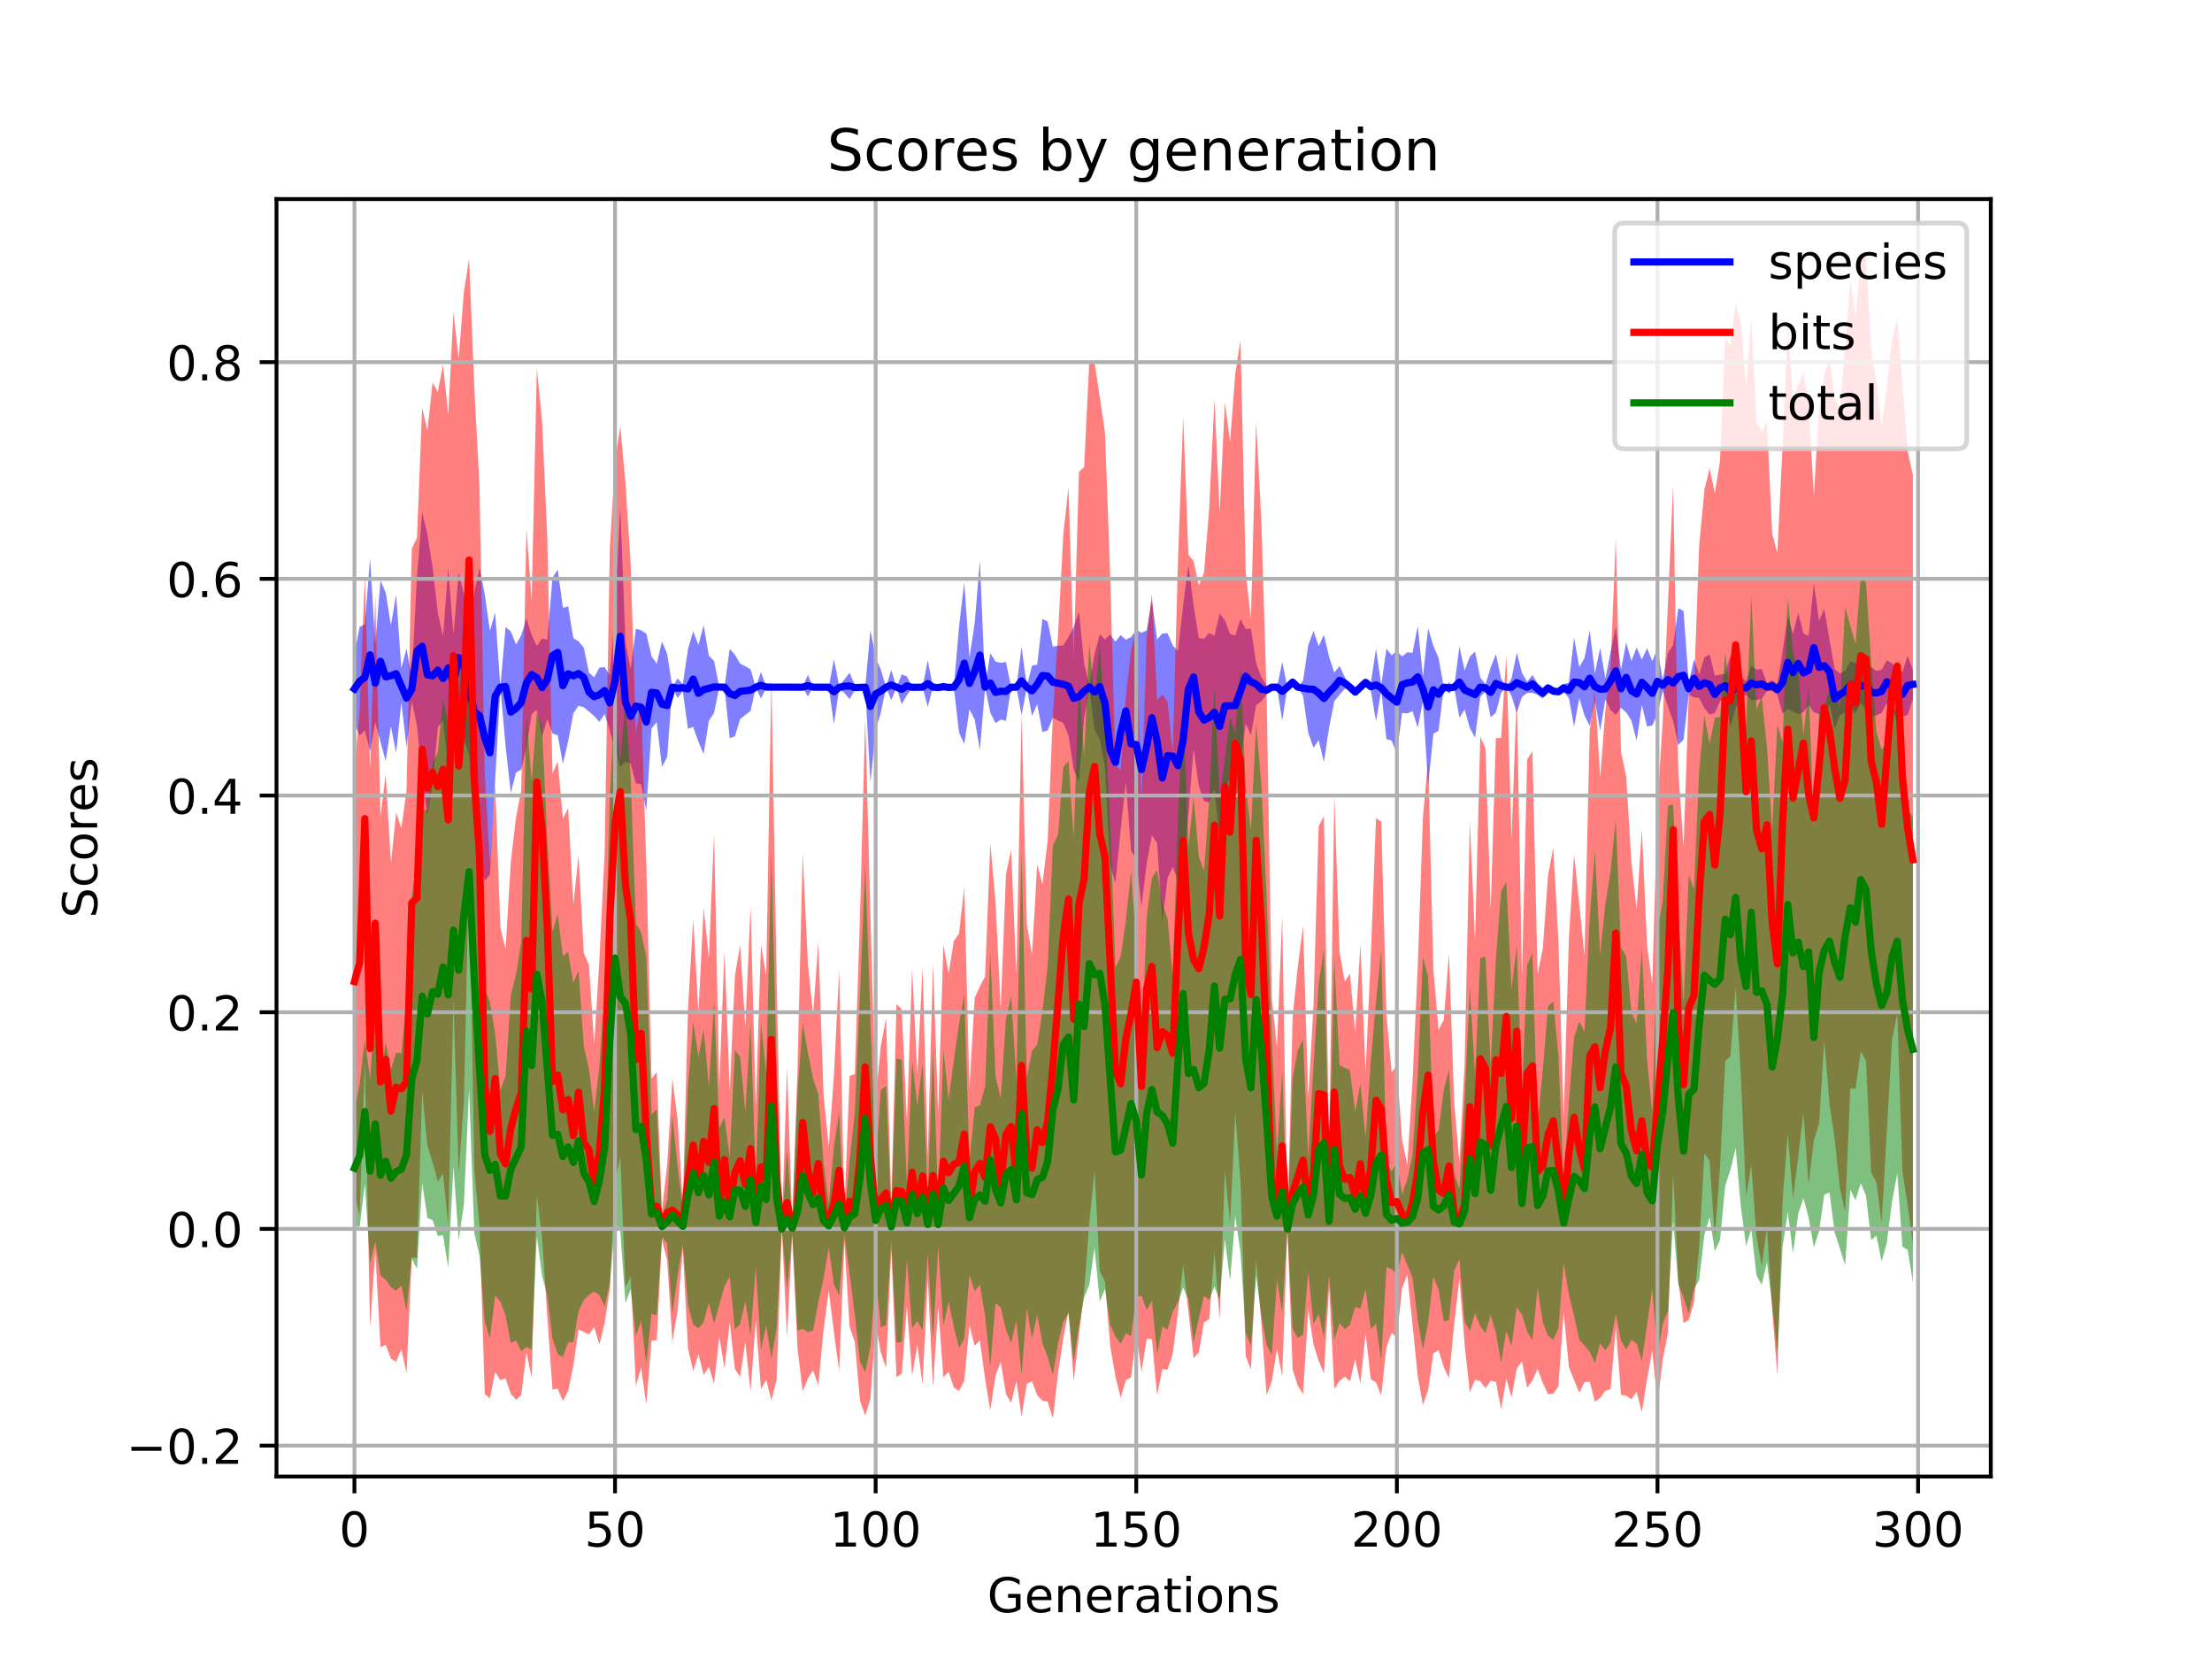 <?xml version="1.0" encoding="utf-8" standalone="no"?>
<!DOCTYPE svg PUBLIC "-//W3C//DTD SVG 1.1//EN"
  "http://www.w3.org/Graphics/SVG/1.1/DTD/svg11.dtd">
<!-- Created with matplotlib (https://matplotlib.org/) -->
<svg height="345.6pt" version="1.1" viewBox="0 0 460.8 345.6" width="460.8pt" xmlns="http://www.w3.org/2000/svg" xmlns:xlink="http://www.w3.org/1999/xlink">
 <defs>
  <style type="text/css">
*{stroke-linecap:butt;stroke-linejoin:round;}
  </style>
 </defs>
 <g id="figure_1">
  <g id="patch_1">
   <path d="M 0 345.6 
L 460.8 345.6 
L 460.8 0 
L 0 0 
z
" style="fill:#ffffff;"/>
  </g>
  <g id="axes_1">
   <g id="patch_2">
    <path d="M 57.6 307.584 
L 414.72 307.584 
L 414.72 41.472 
L 57.6 41.472 
z
" style="fill:#ffffff;"/>
   </g>
   <g id="PolyCollection_1">
    <path clip-path="url(#p009206cff3)" d="M 73.833 136.239 
L 73.833 150.763 
L 74.919 153.244 
L 76.004 152.137 
L 77.09 156.48 
L 78.176 150.449 
L 79.262 154.59 
L 80.348 158.548 
L 81.433 151.294 
L 82.519 156.814 
L 83.605 146.286 
L 84.691 155.7 
L 85.777 146.072 
L 86.862 151.171 
L 87.948 162.508 
L 89.034 169.855 
L 90.12 163.335 
L 91.206 151.512 
L 92.291 150.063 
L 93.377 159.968 
L 94.463 152.625 
L 95.549 154.702 
L 96.635 154 
L 97.72 157.195 
L 98.806 173.155 
L 99.892 179.913 
L 100.978 183.475 
L 102.064 182.215 
L 103.149 162.473 
L 104.235 143.153 
L 105.321 155.432 
L 106.407 165.18 
L 107.493 160.941 
L 108.578 160.319 
L 109.664 155.666 
L 110.75 148.787 
L 111.836 147.848 
L 112.922 153.475 
L 114.007 149.78 
L 115.093 152.794 
L 116.179 153.177 
L 117.265 159.116 
L 118.351 154.414 
L 119.436 148.615 
L 120.522 147.007 
L 121.608 147.329 
L 122.694 148.222 
L 123.78 149.17 
L 124.865 150.382 
L 125.951 148.745 
L 127.037 152.208 
L 128.123 156.174 
L 129.209 159.791 
L 130.294 158.676 
L 131.38 159.072 
L 132.466 163.193 
L 133.552 163.373 
L 134.638 168.831 
L 135.723 151.769 
L 136.809 150.427 
L 137.895 159.742 
L 138.981 157.695 
L 140.067 143.153 
L 141.152 145.418 
L 142.238 143.979 
L 143.324 151.833 
L 144.41 151.417 
L 145.496 154.496 
L 146.581 157.087 
L 147.667 150.145 
L 148.753 148.511 
L 149.839 143.153 
L 150.925 143.153 
L 152.01 153.781 
L 153.096 153.396 
L 154.182 149.804 
L 155.268 148.924 
L 156.354 148.106 
L 157.439 143.153 
L 158.525 145.513 
L 159.611 143.269 
L 160.697 143.153 
L 161.783 143.153 
L 162.868 143.153 
L 163.954 143.153 
L 165.04 143.308 
L 166.126 143.153 
L 167.212 143.153 
L 168.297 145.088 
L 169.383 143.153 
L 170.469 143.153 
L 171.555 143.153 
L 172.641 143.153 
L 173.726 150.858 
L 174.812 143.514 
L 175.898 144.353 
L 176.984 145.638 
L 178.07 143.779 
L 179.155 143.153 
L 180.241 143.153 
L 181.327 163.069 
L 182.413 152.099 
L 183.499 148.423 
L 184.584 143.153 
L 185.67 145.862 
L 186.756 143.153 
L 187.842 146.674 
L 188.928 144.817 
L 190.013 143.357 
L 191.099 143.153 
L 192.185 143.153 
L 193.271 147.238 
L 194.357 143.153 
L 195.442 143.727 
L 196.528 143.879 
L 197.614 143.561 
L 198.7 143.153 
L 199.786 152.594 
L 200.871 155.026 
L 201.957 147.756 
L 203.043 149.865 
L 204.129 156.25 
L 205.215 143.153 
L 206.3 148.454 
L 207.386 150.652 
L 208.472 149.889 
L 209.558 150.169 
L 210.644 143.153 
L 211.729 143.153 
L 212.815 148.954 
L 213.901 143.307 
L 214.987 149.137 
L 216.073 146.664 
L 217.158 152.521 
L 218.244 152.15 
L 219.33 149.486 
L 220.416 150.124 
L 221.502 150.604 
L 222.587 153.228 
L 223.673 160.302 
L 224.759 162.854 
L 225.845 149.602 
L 226.931 143.501 
L 228.016 152.124 
L 229.102 153.972 
L 230.188 159.843 
L 231.274 180.322 
L 232.36 183.929 
L 233.445 172.946 
L 234.531 162.918 
L 235.617 177.213 
L 236.703 179.021 
L 237.789 188.842 
L 238.875 179.867 
L 239.96 174.012 
L 241.046 175.651 
L 242.132 192.13 
L 243.218 182.942 
L 244.304 180.589 
L 245.389 183.374 
L 246.475 182.169 
L 247.561 169.551 
L 248.647 155.921 
L 249.733 163.7 
L 250.818 166.94 
L 251.904 167.132 
L 252.99 164.303 
L 254.076 174.844 
L 255.162 164.902 
L 256.247 161.891 
L 257.333 161.608 
L 258.419 158.741 
L 259.505 150.696 
L 260.591 153.153 
L 261.676 146.906 
L 262.762 146.112 
L 263.848 144.705 
L 264.934 143.153 
L 266.02 143.153 
L 267.105 150.118 
L 268.191 143.153 
L 269.277 142.551 
L 270.363 143.153 
L 271.449 144.959 
L 272.534 152.632 
L 273.62 155.758 
L 274.706 154.162 
L 275.792 158.751 
L 276.878 151.562 
L 277.963 146.083 
L 279.049 144.72 
L 280.135 143.496 
L 281.221 143.153 
L 282.307 144.617 
L 283.392 143.153 
L 284.478 142.868 
L 285.564 143.772 
L 286.65 150.247 
L 287.736 143.823 
L 288.821 153.977 
L 289.907 154.276 
L 290.993 156.928 
L 292.079 148.52 
L 293.165 148.616 
L 294.25 148.145 
L 295.336 151.575 
L 296.422 146.094 
L 297.508 163.664 
L 298.594 152.85 
L 299.679 152.223 
L 300.765 143.153 
L 301.851 144.49 
L 302.937 143.153 
L 304.023 149.537 
L 305.108 147.796 
L 306.194 151.665 
L 307.28 153.653 
L 308.366 145.14 
L 309.452 144.041 
L 310.537 149.419 
L 311.623 148.442 
L 312.709 144.345 
L 313.795 143.153 
L 314.881 144.959 
L 315.966 148.457 
L 317.052 145.198 
L 318.138 144.347 
L 319.224 144.321 
L 320.31 144.748 
L 321.395 145.528 
L 322.481 144.011 
L 323.567 144.765 
L 324.653 144.729 
L 325.739 144.124 
L 326.824 145.418 
L 327.91 151.374 
L 328.996 145.422 
L 330.082 149.046 
L 331.168 151.225 
L 332.253 145.841 
L 333.339 152.196 
L 334.425 145.693 
L 335.511 147.899 
L 336.597 148.923 
L 337.682 147.452 
L 338.768 148.403 
L 339.854 150.093 
L 340.94 154.293 
L 342.026 146.862 
L 343.111 151.339 
L 344.197 151.142 
L 345.283 148.757 
L 346.369 143.902 
L 347.455 147.137 
L 348.54 150.207 
L 349.626 155.221 
L 350.712 154.067 
L 351.798 144.681 
L 352.884 145.268 
L 353.969 145.422 
L 355.055 147.572 
L 356.141 148.85 
L 357.227 148.559 
L 358.313 146.066 
L 359.398 145.283 
L 360.484 151.47 
L 361.57 147.423 
L 362.656 145.527 
L 363.742 144.778 
L 364.827 145.837 
L 365.913 145.858 
L 366.999 145.572 
L 368.085 143.945 
L 369.171 144.002 
L 370.256 144.743 
L 371.342 148.642 
L 372.428 147.72 
L 373.514 148.214 
L 374.6 148.753 
L 375.685 148.376 
L 376.771 146.857 
L 377.857 148.383 
L 378.943 148.732 
L 380.029 150.548 
L 381.114 146.606 
L 382.2 151.814 
L 383.286 148.985 
L 384.372 148.44 
L 385.458 147.438 
L 386.543 148.642 
L 387.629 146.423 
L 388.715 147.703 
L 389.801 149.417 
L 390.887 148.999 
L 391.972 148.521 
L 393.058 146.496 
L 394.144 147.634 
L 395.23 150.383 
L 396.316 149.25 
L 397.401 148.974 
L 398.487 145.652 
L 398.487 139.518 
L 398.487 139.518 
L 397.401 136.584 
L 396.316 140.021 
L 395.23 139.312 
L 394.144 138.17 
L 393.058 137.546 
L 391.972 139.557 
L 390.887 139.731 
L 389.801 138.979 
L 388.715 137.99 
L 387.629 139.386 
L 386.543 138.073 
L 385.458 137.776 
L 384.372 139.755 
L 383.286 140.279 
L 382.2 139.396 
L 381.114 133.239 
L 380.029 126.809 
L 378.943 129.31 
L 377.857 121.479 
L 376.771 132.441 
L 375.685 131.964 
L 374.6 127.661 
L 373.514 132.043 
L 372.428 128.256 
L 371.342 135.729 
L 370.256 142.546 
L 369.171 141.678 
L 368.085 142.322 
L 366.999 139.353 
L 365.913 139.488 
L 364.827 138.749 
L 363.742 141.902 
L 362.656 140.894 
L 361.57 139.407 
L 360.484 136.529 
L 359.398 140.411 
L 358.313 140.539 
L 357.227 140.752 
L 356.141 136.321 
L 355.055 136.929 
L 353.969 140.562 
L 352.884 137.361 
L 351.798 142.264 
L 350.712 127.298 
L 349.626 126.687 
L 348.54 134.401 
L 347.455 135.991 
L 346.369 141.592 
L 345.283 135.111 
L 344.197 137.744 
L 343.111 135.031 
L 342.026 137.413 
L 340.94 134.861 
L 339.854 137.709 
L 338.768 133.829 
L 337.682 139.479 
L 336.597 130.603 
L 335.511 135.854 
L 334.425 141.355 
L 333.339 134.949 
L 332.253 140.271 
L 331.168 131.342 
L 330.082 137.078 
L 328.996 138.994 
L 327.91 132.835 
L 326.824 142.23 
L 325.739 142.466 
L 324.653 143.492 
L 323.567 143.183 
L 322.481 142.579 
L 321.395 143.28 
L 320.31 142.332 
L 319.224 140.619 
L 318.138 142.011 
L 317.052 140.193 
L 315.966 135.954 
L 314.881 141.348 
L 313.795 143.153 
L 312.709 141.368 
L 311.623 136.278 
L 310.537 139.041 
L 309.452 142.536 
L 308.366 141.14 
L 307.28 135.736 
L 306.194 136.769 
L 305.108 139.671 
L 304.023 134.641 
L 302.937 143.153 
L 301.851 142.139 
L 300.765 143.153 
L 299.679 137.024 
L 298.594 134.565 
L 297.508 130.866 
L 296.422 140.948 
L 295.336 130.424 
L 294.25 136.008 
L 293.165 135.884 
L 292.079 136.767 
L 290.993 135.647 
L 289.907 136.506 
L 288.821 135.13 
L 287.736 142.72 
L 286.65 135.101 
L 285.564 142.328 
L 284.478 141.438 
L 283.392 143.153 
L 282.307 143.749 
L 281.221 143.153 
L 280.135 141.049 
L 279.049 138.746 
L 277.963 140.106 
L 276.878 136.846 
L 275.792 132.241 
L 274.706 134.634 
L 273.62 131.438 
L 272.534 134.427 
L 271.449 141.799 
L 270.363 143.153 
L 269.277 141.658 
L 268.191 143.153 
L 267.105 137.93 
L 266.02 143.153 
L 264.934 143.153 
L 263.848 142.853 
L 262.762 141.063 
L 261.676 138.149 
L 260.591 130.935 
L 259.505 131.057 
L 258.419 128.959 
L 257.333 132.372 
L 256.247 132.063 
L 255.162 129.207 
L 254.076 127.803 
L 252.99 132.449 
L 251.904 131.863 
L 250.818 133.055 
L 249.733 132.911 
L 248.647 126.129 
L 247.561 117.645 
L 246.475 126.101 
L 245.389 135.627 
L 244.304 134.452 
L 243.218 131.906 
L 242.132 131.978 
L 241.046 133.199 
L 239.96 125.011 
L 238.875 131.318 
L 237.789 131.823 
L 236.703 131.197 
L 235.617 132.722 
L 234.531 133.268 
L 233.445 132.293 
L 232.36 133.692 
L 231.274 132.179 
L 230.188 133.196 
L 229.102 132.128 
L 228.016 136.22 
L 226.931 142.689 
L 225.845 138.317 
L 224.759 127.397 
L 223.673 130.65 
L 222.587 132.684 
L 221.502 134.49 
L 220.416 134.506 
L 219.33 134.734 
L 218.244 129.498 
L 217.158 128.916 
L 216.073 138.458 
L 214.987 138.665 
L 213.901 142.949 
L 212.815 134.735 
L 211.729 143.153 
L 210.644 143.153 
L 209.558 137.891 
L 208.472 138.087 
L 207.386 137.821 
L 206.3 136.085 
L 205.215 143.153 
L 204.129 116.686 
L 203.043 129.876 
L 201.957 136.997 
L 200.871 121.279 
L 199.786 130.565 
L 198.7 143.153 
L 197.614 142.846 
L 196.528 142.203 
L 195.442 142.724 
L 194.357 143.153 
L 193.271 137.555 
L 192.185 143.153 
L 191.099 143.153 
L 190.013 143 
L 188.928 140.935 
L 187.842 140.505 
L 186.756 143.153 
L 185.67 139.542 
L 184.584 143.153 
L 183.499 139.514 
L 182.413 137.014 
L 181.327 131.279 
L 180.241 143.153 
L 179.155 143.153 
L 178.07 142.685 
L 176.984 140.155 
L 175.898 141.554 
L 174.812 142.882 
L 173.726 137.357 
L 172.641 143.153 
L 171.555 143.153 
L 170.469 143.153 
L 169.383 143.153 
L 168.297 140.574 
L 167.212 143.153 
L 166.126 143.153 
L 165.04 142.947 
L 163.954 143.153 
L 162.868 143.153 
L 161.783 143.153 
L 160.697 143.153 
L 159.611 142.998 
L 158.525 140.006 
L 157.439 143.153 
L 156.354 139.439 
L 155.268 138.788 
L 154.182 138.244 
L 153.096 136.379 
L 152.01 135.183 
L 150.925 143.153 
L 149.839 143.153 
L 148.753 137.679 
L 147.667 136.626 
L 146.581 130.251 
L 145.496 134.376 
L 144.41 131.51 
L 143.324 135.208 
L 142.238 142.534 
L 141.152 141.327 
L 140.067 143.153 
L 138.981 136.233 
L 137.895 133.632 
L 136.809 138.291 
L 135.723 136.692 
L 134.638 131.998 
L 133.552 131.278 
L 132.466 130.993 
L 131.38 139.371 
L 130.294 133.809 
L 129.209 105.3 
L 128.123 127.488 
L 127.037 140.637 
L 125.951 138.968 
L 124.865 139.071 
L 123.78 141.109 
L 122.694 140.11 
L 121.608 134.914 
L 120.522 133.599 
L 119.436 132.958 
L 118.351 126.321 
L 117.265 126.597 
L 116.179 118.632 
L 115.093 120.395 
L 114.007 133.328 
L 112.922 132.999 
L 111.836 134.55 
L 110.75 132.283 
L 109.664 128.835 
L 108.578 132.359 
L 107.493 134.264 
L 106.407 131.508 
L 105.321 130.643 
L 104.235 143.153 
L 103.149 127.587 
L 102.064 131.434 
L 100.978 123.789 
L 99.892 118.271 
L 98.806 123.378 
L 97.72 129.511 
L 96.635 123.729 
L 95.549 119.262 
L 94.463 132.146 
L 93.377 118.277 
L 92.291 132.619 
L 91.206 127.675 
L 90.12 118.238 
L 89.034 111.318 
L 87.948 106.735 
L 86.862 120.085 
L 85.777 141.176 
L 84.691 135.133 
L 83.605 139.207 
L 82.519 123.869 
L 81.433 130.253 
L 80.348 123.463 
L 79.262 120.934 
L 78.176 134.232 
L 77.09 116.336 
L 76.004 130.081 
L 74.919 130.586 
L 73.833 136.239 
z
" style="fill:#0000ff;fill-opacity:0.5;"/>
   </g>
   <g id="PolyCollection_2">
    <path clip-path="url(#p009206cff3)" d="M 73.833 160.206 
L 73.833 248.771 
L 74.919 253.145 
L 76.004 221.392 
L 77.09 276.579 
L 78.176 260.756 
L 79.262 280.672 
L 80.348 280.127 
L 81.433 283.023 
L 82.519 283.692 
L 83.605 281.082 
L 84.691 286.059 
L 85.777 261.914 
L 86.862 262.087 
L 87.948 227.283 
L 89.034 238.644 
L 90.12 242.088 
L 91.206 246.113 
L 92.291 244.499 
L 93.377 255.237 
L 94.463 208.137 
L 95.549 244.38 
L 96.635 229.645 
L 97.72 179.424 
L 98.806 243.681 
L 99.892 255.223 
L 100.978 290.43 
L 102.064 291.296 
L 103.149 285.808 
L 104.235 287.525 
L 105.321 287.146 
L 106.407 290.386 
L 107.493 291.594 
L 108.578 290.639 
L 109.664 281.742 
L 110.75 287.018 
L 111.836 249.052 
L 112.922 257.855 
L 114.007 274.164 
L 115.093 289.461 
L 116.179 289.272 
L 117.265 291.863 
L 118.351 289.752 
L 119.436 284.567 
L 120.522 276.961 
L 121.608 277.46 
L 122.694 277.997 
L 123.78 276.478 
L 124.865 280.086 
L 125.951 275.675 
L 127.037 268.566 
L 128.123 246.401 
L 129.209 241.01 
L 130.294 268.164 
L 131.38 265.963 
L 132.466 288.741 
L 133.552 284.895 
L 134.638 292.534 
L 135.723 279.293 
L 136.809 279.191 
L 137.895 258.289 
L 138.981 262.54 
L 140.067 279.477 
L 141.152 273.059 
L 142.238 260.183 
L 143.324 280.865 
L 144.41 285.651 
L 145.496 282.052 
L 146.581 286.448 
L 147.667 284.71 
L 148.753 288.281 
L 149.839 278.471 
L 150.925 285.089 
L 152.01 275.564 
L 153.096 285.205 
L 154.182 286.822 
L 155.268 279.516 
L 156.354 289.939 
L 157.439 275.092 
L 158.525 289.411 
L 159.611 287.402 
L 160.697 291.729 
L 161.783 287.321 
L 162.868 256.004 
L 163.954 278.67 
L 165.04 257.088 
L 166.126 280.819 
L 167.212 289.877 
L 168.297 287.168 
L 169.383 285.471 
L 170.469 288.562 
L 171.555 277.104 
L 172.641 268.902 
L 173.726 277.535 
L 174.812 285.581 
L 175.898 258.739 
L 176.984 276.366 
L 178.07 279.582 
L 179.155 291.816 
L 180.241 294.911 
L 181.327 291.433 
L 182.413 275.865 
L 183.499 281.785 
L 184.584 284.957 
L 185.67 260.415 
L 186.756 286.894 
L 187.842 286.145 
L 188.928 272.129 
L 190.013 286.568 
L 191.099 280.2 
L 192.185 288.368 
L 193.271 266.447 
L 194.357 289.017 
L 195.442 272.338 
L 196.528 286.898 
L 197.614 285.762 
L 198.7 289.038 
L 199.786 289.749 
L 200.871 287.634 
L 201.957 276.105 
L 203.043 280.335 
L 204.129 279.231 
L 205.215 287.28 
L 206.3 293.82 
L 207.386 286.572 
L 208.472 283.712 
L 209.558 290.402 
L 210.644 292.267 
L 211.729 287.672 
L 212.815 295.093 
L 213.901 288.282 
L 214.987 287.766 
L 216.073 290.685 
L 217.158 291.789 
L 218.244 291.98 
L 219.33 295.488 
L 220.416 286.001 
L 221.502 278.742 
L 222.587 273.127 
L 223.673 287.675 
L 224.759 278.304 
L 225.845 268.908 
L 226.931 254.664 
L 228.016 243.807 
L 229.102 264.831 
L 230.188 266.939 
L 231.274 280.433 
L 232.36 286.708 
L 233.445 291.186 
L 234.531 287.509 
L 235.617 286.942 
L 236.703 277.991 
L 237.789 285.769 
L 238.875 278.877 
L 239.96 278.966 
L 241.046 290.699 
L 242.132 285.201 
L 243.218 285.344 
L 244.304 282.075 
L 245.389 273.381 
L 246.475 263.403 
L 247.561 273.18 
L 248.647 282.973 
L 249.733 281.688 
L 250.818 275.459 
L 251.904 274.826 
L 252.99 260.684 
L 254.076 274.947 
L 255.162 243.952 
L 256.247 254.664 
L 257.333 231.878 
L 258.419 245.846 
L 259.505 282.464 
L 260.591 285.295 
L 261.676 262.364 
L 262.762 275.652 
L 263.848 290.63 
L 264.934 287.785 
L 266.02 281.039 
L 267.105 286.747 
L 268.191 256.004 
L 269.277 285.28 
L 270.363 288.696 
L 271.449 290.395 
L 272.534 272.863 
L 273.62 280.07 
L 274.706 283.516 
L 275.792 286.093 
L 276.878 268.231 
L 277.963 289.392 
L 279.049 287.679 
L 280.135 286.767 
L 281.221 287.767 
L 282.307 283.159 
L 283.392 288.171 
L 284.478 277.743 
L 285.564 287.301 
L 286.65 287.99 
L 287.736 290.707 
L 288.821 280.675 
L 289.907 277.628 
L 290.993 278.65 
L 292.079 268.349 
L 293.165 265.498 
L 294.25 275.953 
L 295.336 286.649 
L 296.422 292.704 
L 297.508 289.532 
L 298.594 281.93 
L 299.679 281.26 
L 300.765 284.814 
L 301.851 287.091 
L 302.937 275.763 
L 304.023 266.322 
L 305.108 280.097 
L 306.194 290.039 
L 307.28 287.466 
L 308.366 287.706 
L 309.452 289.216 
L 310.537 287.645 
L 311.623 287.838 
L 312.709 293.485 
L 313.795 287.164 
L 314.881 291.08 
L 315.966 285.145 
L 317.052 283.622 
L 318.138 289.055 
L 319.224 287.604 
L 320.31 285.157 
L 321.395 288.094 
L 322.481 290.43 
L 323.567 290.364 
L 324.653 288.756 
L 325.739 273.287 
L 326.824 284.767 
L 327.91 287.512 
L 328.996 290.133 
L 330.082 287.91 
L 331.168 287.835 
L 332.253 291.987 
L 333.339 291.193 
L 334.425 289.733 
L 335.511 289.356 
L 336.597 276.499 
L 337.682 290.574 
L 338.768 290.74 
L 339.854 291.497 
L 340.94 289.923 
L 342.026 294.189 
L 343.111 287.33 
L 344.197 281.273 
L 345.283 292.278 
L 346.369 283.309 
L 347.455 277.712 
L 348.54 244.482 
L 349.626 266.714 
L 350.712 275.578 
L 351.798 275.016 
L 352.884 271.384 
L 353.969 259.844 
L 355.055 240.249 
L 356.141 241.804 
L 357.227 257.716 
L 358.313 243.163 
L 359.398 221.066 
L 360.484 220.004 
L 361.57 205.693 
L 362.656 224.337 
L 363.742 249.27 
L 364.827 242.64 
L 365.913 257.652 
L 366.999 263.743 
L 368.085 255.807 
L 369.171 272.981 
L 370.256 286.448 
L 371.342 250.057 
L 372.428 236.278 
L 373.514 249.711 
L 374.6 240.851 
L 375.685 232.009 
L 376.771 246.695 
L 377.857 237.501 
L 378.943 234.162 
L 380.029 216.682 
L 381.114 229.958 
L 382.2 237.249 
L 383.286 247.598 
L 384.372 252.43 
L 385.458 226.708 
L 386.543 226.813 
L 387.629 219.02 
L 388.715 221.028 
L 389.801 244.335 
L 390.887 246.228 
L 391.972 254.68 
L 393.058 235.812 
L 394.144 216.611 
L 395.23 211.194 
L 396.316 244.09 
L 397.401 251.049 
L 398.487 259.192 
L 398.487 99.004 
L 398.487 99.004 
L 397.401 94 
L 396.316 80.092 
L 395.23 66.321 
L 394.144 70.739 
L 393.058 80.545 
L 391.972 88.778 
L 390.887 79.647 
L 389.801 72.802 
L 388.715 53.568 
L 387.629 54.127 
L 386.543 66.079 
L 385.458 58.449 
L 384.372 72.594 
L 383.286 85.053 
L 382.2 82.868 
L 381.114 74.545 
L 380.029 78.179 
L 378.943 85.124 
L 377.857 103.335 
L 376.771 84.348 
L 375.685 77.582 
L 374.6 80.106 
L 373.514 82.802 
L 372.428 67.511 
L 371.342 92.813 
L 370.256 115.142 
L 369.171 111.069 
L 368.085 87.849 
L 366.999 89.956 
L 365.913 88.051 
L 364.827 66.091 
L 363.742 80.569 
L 362.656 67.335 
L 361.57 62.979 
L 360.484 71.96 
L 359.398 70.459 
L 358.313 96.057 
L 357.227 102.715 
L 356.141 97.553 
L 355.055 102.075 
L 353.969 113.648 
L 352.884 143.337 
L 351.798 144.897 
L 350.712 176.304 
L 349.626 160.568 
L 348.54 101.203 
L 347.455 125.899 
L 346.369 150.19 
L 345.283 167.522 
L 344.197 205.027 
L 343.111 196.95 
L 342.026 172.765 
L 340.94 189.516 
L 339.854 179.635 
L 338.768 161.777 
L 337.682 156.57 
L 336.597 112.229 
L 335.511 138.803 
L 334.425 148.099 
L 333.339 161.962 
L 332.253 144.117 
L 331.168 152.113 
L 330.082 199.087 
L 328.996 188.42 
L 327.91 177.981 
L 326.824 195.591 
L 325.739 232.789 
L 324.653 196.203 
L 323.567 176.582 
L 322.481 182.44 
L 321.395 197.596 
L 320.31 202.949 
L 319.224 156.488 
L 318.138 158.201 
L 317.052 203.426 
L 315.966 144.536 
L 314.881 174.756 
L 313.795 136.31 
L 312.709 153.771 
L 311.623 153.709 
L 310.537 189.601 
L 309.452 155.959 
L 308.366 153.41 
L 307.28 195.807 
L 306.194 171.017 
L 305.108 221.62 
L 304.023 242.247 
L 302.937 229.66 
L 301.851 198.65 
L 300.765 212.449 
L 299.679 214.541 
L 298.594 202.048 
L 297.508 158.37 
L 296.422 170.304 
L 295.336 201.586 
L 294.25 225.351 
L 293.165 242.625 
L 292.079 237.529 
L 290.993 221.957 
L 289.907 223.384 
L 288.821 211.259 
L 287.736 171.186 
L 286.65 170.398 
L 285.564 199.24 
L 284.478 223.352 
L 283.392 196.666 
L 282.307 215.106 
L 281.221 202.832 
L 280.135 204.489 
L 279.049 198.263 
L 277.963 165.588 
L 276.878 239.702 
L 275.792 170.027 
L 274.706 172.116 
L 273.62 209.463 
L 272.534 228.726 
L 271.449 192.948 
L 270.363 201.318 
L 269.277 211.717 
L 268.191 256.004 
L 267.105 190.74 
L 266.02 218.158 
L 264.934 207.921 
L 263.848 144.13 
L 262.762 108.606 
L 261.676 87.706 
L 260.591 129.081 
L 259.505 119.187 
L 258.419 70.864 
L 257.333 77.824 
L 256.247 92.019 
L 255.162 83.789 
L 254.076 106.713 
L 252.99 83.113 
L 251.904 105.876 
L 250.818 119.311 
L 249.733 121.915 
L 248.647 116.873 
L 247.561 115.574 
L 246.475 86.745 
L 245.389 116.929 
L 244.304 156.763 
L 243.218 146.125 
L 242.132 144.652 
L 241.046 145.809 
L 239.96 123.648 
L 238.875 132.989 
L 237.789 166.895 
L 236.703 131.184 
L 235.617 135.379 
L 234.531 145.216 
L 233.445 160.395 
L 232.36 159.284 
L 231.274 119.988 
L 230.188 90.139 
L 229.102 82.686 
L 228.016 75.55 
L 226.931 75.175 
L 225.845 97.259 
L 224.759 98.3 
L 223.673 136.948 
L 222.587 101.433 
L 221.502 111.319 
L 220.416 132.004 
L 219.33 148.949 
L 218.244 175.143 
L 217.158 184.256 
L 216.073 180.044 
L 214.987 198.852 
L 213.901 192.386 
L 212.815 148.792 
L 211.729 203.004 
L 210.644 177.075 
L 209.558 182.141 
L 208.472 210.097 
L 207.386 187.992 
L 206.3 175.619 
L 205.215 203.365 
L 204.129 205.483 
L 203.043 207.883 
L 201.957 226.621 
L 200.871 184.849 
L 199.786 194.479 
L 198.7 196.013 
L 197.614 202.829 
L 196.528 196.877 
L 195.442 231.573 
L 194.357 200.774 
L 193.271 240.797 
L 192.185 201.549 
L 191.099 223.744 
L 190.013 201.804 
L 188.928 233.552 
L 187.842 210.286 
L 186.756 209.111 
L 185.67 250.123 
L 184.584 212.066 
L 183.499 217.815 
L 182.413 229.012 
L 181.327 190.657 
L 180.241 149.62 
L 179.155 190.675 
L 178.07 223.767 
L 176.984 224.114 
L 175.898 252.359 
L 174.812 201.983 
L 173.726 224.08 
L 172.641 238.808 
L 171.555 227.871 
L 170.469 196.216 
L 169.383 211.491 
L 168.297 200.646 
L 167.212 177.834 
L 166.126 222.919 
L 165.04 254.56 
L 163.954 222.333 
L 162.868 256.004 
L 161.783 203.743 
L 160.697 141.339 
L 159.611 203.343 
L 158.525 196.76 
L 157.439 230.554 
L 156.354 188.606 
L 155.268 213.929 
L 154.182 196.822 
L 153.096 203.331 
L 152.01 227.184 
L 150.925 198.013 
L 149.839 226.048 
L 148.753 173.566 
L 147.667 199.655 
L 146.581 189.079 
L 145.496 211.11 
L 144.41 191.449 
L 143.324 210.155 
L 142.238 250.433 
L 141.152 233.103 
L 140.067 224.707 
L 138.981 242.667 
L 137.895 252.138 
L 136.809 223.351 
L 135.723 224.65 
L 134.638 180.121 
L 133.552 145.646 
L 132.466 152.633 
L 131.38 117.451 
L 130.294 100.659 
L 129.209 88.777 
L 128.123 96.129 
L 127.037 114.306 
L 125.951 177.738 
L 124.865 199.989 
L 123.78 217.655 
L 122.694 201.02 
L 121.608 198.488 
L 120.522 178.093 
L 119.436 188.535 
L 118.351 168.329 
L 117.265 170.577 
L 116.179 158.628 
L 115.093 161.157 
L 114.007 111.959 
L 112.922 87.762 
L 111.836 76.763 
L 110.75 125.054 
L 109.664 110.056 
L 108.578 164.648 
L 107.493 170.313 
L 106.407 179.647 
L 105.321 197.727 
L 104.235 193.272 
L 103.149 163.598 
L 102.064 180.009 
L 100.978 161.365 
L 99.892 101.494 
L 98.806 80.758 
L 97.72 53.926 
L 96.635 60.788 
L 95.549 74.788 
L 94.463 65.031 
L 93.377 86.399 
L 92.291 76.011 
L 91.206 81.628 
L 90.12 79.677 
L 89.034 89.707 
L 87.948 84.913 
L 86.862 111.972 
L 85.777 114.304 
L 84.691 164.645 
L 83.605 172.536 
L 82.519 169.29 
L 81.433 179.89 
L 80.348 161.239 
L 79.262 170.134 
L 78.176 123.879 
L 77.09 160.298 
L 76.004 119.668 
L 74.919 148.007 
L 73.833 160.206 
z
" style="fill:#ff0000;fill-opacity:0.5;"/>
   </g>
   <g id="PolyCollection_3">
    <path clip-path="url(#p009206cff3)" d="M 73.833 231.244 
L 73.833 255.46 
L 74.919 255.581 
L 76.004 246.624 
L 77.09 263.231 
L 78.176 258.615 
L 79.262 265.719 
L 80.348 266.623 
L 81.433 268.168 
L 82.519 268.887 
L 83.605 267.785 
L 84.691 273.067 
L 85.777 262.152 
L 86.862 264.342 
L 87.948 246.36 
L 89.034 253.72 
L 90.12 254.18 
L 91.206 257.492 
L 92.291 257.311 
L 93.377 264.045 
L 94.463 242.938 
L 95.549 258.284 
L 96.635 250.953 
L 97.72 226.848 
L 98.806 256.858 
L 99.892 261.573 
L 100.978 275.257 
L 102.064 278.87 
L 103.149 269.831 
L 104.235 271.189 
L 105.321 274.131 
L 106.407 279.813 
L 107.493 279.205 
L 108.578 281.501 
L 109.664 280.594 
L 110.75 281.162 
L 111.836 257.536 
L 112.922 265.731 
L 114.007 269.822 
L 115.093 278.844 
L 116.179 282.151 
L 117.265 282.678 
L 118.351 279.619 
L 119.436 279.603 
L 120.522 273.151 
L 121.608 270.839 
L 122.694 269.763 
L 123.78 269.072 
L 124.865 269.804 
L 125.951 272.228 
L 127.037 267.416 
L 128.123 254.664 
L 129.209 256.48 
L 130.294 271.446 
L 131.38 268.59 
L 132.466 278.281 
L 133.552 275.169 
L 134.638 284.127 
L 135.723 273.675 
L 136.809 273.993 
L 137.895 257.665 
L 138.981 259.029 
L 140.067 273.725 
L 141.152 265.74 
L 142.238 259.255 
L 143.324 271.876 
L 144.41 275.965 
L 145.496 276.731 
L 146.581 275.459 
L 147.667 271.432 
L 148.753 275.736 
L 149.839 271.791 
L 150.925 267.949 
L 152.01 265.951 
L 153.096 276.959 
L 154.182 275.78 
L 155.268 271.07 
L 156.354 278.223 
L 157.439 264.052 
L 158.525 281.156 
L 159.611 276.133 
L 160.697 283.019 
L 161.783 276.656 
L 162.868 256.004 
L 163.954 268.618 
L 165.04 257.088 
L 166.126 277.208 
L 167.212 276.805 
L 168.297 277.5 
L 169.383 277.181 
L 170.469 271.308 
L 171.555 266.374 
L 172.641 259.874 
L 173.726 267.615 
L 174.812 269.915 
L 175.898 257.32 
L 176.984 265.203 
L 178.07 273.919 
L 179.155 283.682 
L 180.241 285.907 
L 181.327 280.529 
L 182.413 265.627 
L 183.499 276.536 
L 184.584 276.042 
L 185.67 258.558 
L 186.756 279.674 
L 187.842 279.574 
L 188.928 262.333 
L 190.013 276.752 
L 191.099 275.196 
L 192.185 277.126 
L 193.271 261.104 
L 194.357 278.983 
L 195.442 259.617 
L 196.528 276.192 
L 197.614 271.089 
L 198.7 276.455 
L 199.786 280.836 
L 200.871 278.859 
L 201.957 265.579 
L 203.043 269.017 
L 204.129 267.596 
L 205.215 274.146 
L 206.3 284.707 
L 207.386 271.474 
L 208.472 272.398 
L 209.558 277.016 
L 210.644 279.794 
L 211.729 275.157 
L 212.815 286.556 
L 213.901 272.511 
L 214.987 278.829 
L 216.073 273.892 
L 217.158 279.83 
L 218.244 282.652 
L 219.33 286.398 
L 220.416 279.76 
L 221.502 275.45 
L 222.587 273.556 
L 223.673 283.643 
L 224.759 276.303 
L 225.845 270.3 
L 226.931 267.587 
L 228.016 259.933 
L 229.102 271.142 
L 230.188 268.481 
L 231.274 276.016 
L 232.36 278.376 
L 233.445 279.921 
L 234.531 277.768 
L 235.617 278.363 
L 236.703 270.144 
L 237.789 269.897 
L 238.875 272.928 
L 239.96 270.942 
L 241.046 282.125 
L 242.132 276.363 
L 243.218 276.966 
L 244.304 273.235 
L 245.389 271.275 
L 246.475 268.221 
L 247.561 270.679 
L 248.647 279.647 
L 249.733 274.678 
L 250.818 269.94 
L 251.904 270.804 
L 252.99 268.013 
L 254.076 270.873 
L 255.162 258.103 
L 256.247 266.762 
L 257.333 253.3 
L 258.419 260.99 
L 259.505 277.552 
L 260.591 280.345 
L 261.676 265.82 
L 262.762 274.072 
L 263.848 280.081 
L 264.934 282.254 
L 266.02 266.571 
L 267.105 273.438 
L 268.191 256.004 
L 269.277 276.763 
L 270.363 278.737 
L 271.449 278.039 
L 272.534 264.932 
L 273.62 275.795 
L 274.706 273.772 
L 275.792 278.646 
L 276.878 265.677 
L 277.963 279.117 
L 279.049 275.619 
L 280.135 276.888 
L 281.221 276.013 
L 282.307 272.261 
L 283.392 272.625 
L 284.478 268.554 
L 285.564 276.892 
L 286.65 275.741 
L 287.736 283.469 
L 288.821 263.936 
L 289.907 264.385 
L 290.993 265.463 
L 292.079 260.833 
L 293.165 263.53 
L 294.25 266.133 
L 295.336 274.961 
L 296.422 281.169 
L 297.508 275.42 
L 298.594 265.952 
L 299.679 268.635 
L 300.765 275.252 
L 301.851 274.993 
L 302.937 264.671 
L 304.023 262.272 
L 305.108 275.354 
L 306.194 277.291 
L 307.28 273.549 
L 308.366 276.305 
L 309.452 277.714 
L 310.537 273.936 
L 311.623 277.666 
L 312.709 283.831 
L 313.795 277.286 
L 314.881 280.385 
L 315.966 272.32 
L 317.052 273.896 
L 318.138 277.445 
L 319.224 279.154 
L 320.31 268.314 
L 321.395 275.499 
L 322.481 278.276 
L 323.567 279.104 
L 324.653 276.697 
L 325.739 263.084 
L 326.824 269.662 
L 327.91 274.152 
L 328.996 279.106 
L 330.082 280.304 
L 331.168 281.602 
L 332.253 283.96 
L 333.339 279.841 
L 334.425 281.283 
L 335.511 279.717 
L 336.597 273.759 
L 337.682 279.237 
L 338.768 281.157 
L 339.854 279.142 
L 340.94 279.905 
L 342.026 283.539 
L 343.111 276.083 
L 344.197 268.451 
L 345.283 282.725 
L 346.369 275.772 
L 347.455 273.089 
L 348.54 254.317 
L 349.626 267.601 
L 350.712 270.294 
L 351.798 273.673 
L 352.884 268.547 
L 353.969 266.629 
L 355.055 257.216 
L 356.141 253.551 
L 357.227 260.633 
L 358.313 258.303 
L 359.398 247.017 
L 360.484 243.693 
L 361.57 239.113 
L 362.656 251.447 
L 363.742 259.555 
L 364.827 256.067 
L 365.913 265.688 
L 366.999 267.658 
L 368.085 262.91 
L 369.171 271.664 
L 370.256 281.877 
L 371.342 259.72 
L 372.428 252.446 
L 373.514 261.082 
L 374.6 252.875 
L 375.685 249.566 
L 376.771 253.624 
L 377.857 259.856 
L 378.943 256.472 
L 380.029 248.882 
L 381.114 248.408 
L 382.2 256.765 
L 383.286 260.082 
L 384.372 263.592 
L 385.458 247.862 
L 386.543 250.011 
L 387.629 246.468 
L 388.715 249.088 
L 389.801 258.341 
L 390.887 257.405 
L 391.972 262.789 
L 393.058 258.917 
L 394.144 250.317 
L 395.23 244.432 
L 396.316 259.716 
L 397.401 260.381 
L 398.487 267.069 
L 398.487 170.135 
L 398.487 170.135 
L 397.401 168.673 
L 396.316 156.853 
L 395.23 147.657 
L 394.144 148.275 
L 393.058 154.608 
L 391.972 156.153 
L 390.887 152.452 
L 389.801 137.908 
L 388.715 121.386 
L 387.629 120.029 
L 386.543 134.237 
L 385.458 130.331 
L 384.372 126.409 
L 383.286 147.124 
L 382.2 144.277 
L 381.114 143.656 
L 380.029 147.077 
L 378.943 148.753 
L 377.857 172.396 
L 376.771 142.994 
L 375.685 153.211 
L 374.6 139.653 
L 373.514 135.935 
L 372.428 124.445 
L 371.342 154.691 
L 370.256 150.928 
L 369.171 172.866 
L 368.085 155.542 
L 366.999 145.17 
L 365.913 147.786 
L 364.827 124.003 
L 363.742 151.494 
L 362.656 148.743 
L 361.57 134.766 
L 360.484 145.766 
L 359.398 135.967 
L 358.313 149.367 
L 357.227 149.513 
L 356.141 154.892 
L 355.055 149.112 
L 353.969 160.439 
L 352.884 185.269 
L 351.798 182.258 
L 350.712 209.291 
L 349.626 190.033 
L 348.54 167.591 
L 347.455 167.856 
L 346.369 187.665 
L 345.283 194.048 
L 344.197 231.925 
L 343.111 220.682 
L 342.026 197.465 
L 340.94 213.222 
L 339.854 210.89 
L 338.768 199.279 
L 337.682 197.33 
L 336.597 170.771 
L 335.511 181.425 
L 334.425 188.397 
L 333.339 198.764 
L 332.253 177.208 
L 331.168 191.173 
L 330.082 214.913 
L 328.996 212.783 
L 327.91 216.008 
L 326.824 229.605 
L 325.739 246.474 
L 324.653 219.964 
L 323.567 208.633 
L 322.481 209.615 
L 321.395 222.839 
L 320.31 233.944 
L 319.224 198.548 
L 318.138 200.979 
L 317.052 227.562 
L 315.966 196.947 
L 314.881 206.01 
L 313.795 183.752 
L 312.709 185.643 
L 311.623 199.572 
L 310.537 221.977 
L 309.452 199.266 
L 308.366 199.539 
L 307.28 223.783 
L 306.194 205.492 
L 305.108 229.072 
L 304.023 247.647 
L 302.937 244.448 
L 301.851 222.803 
L 300.765 227.083 
L 299.679 235.506 
L 298.594 236.616 
L 297.508 203.536 
L 296.422 199.37 
L 295.336 224.228 
L 294.25 240.743 
L 293.165 245.641 
L 292.079 248.802 
L 290.993 242.161 
L 289.907 243.987 
L 288.821 242.019 
L 287.736 197.876 
L 286.65 208.652 
L 285.564 221.059 
L 284.478 236.955 
L 283.392 225.749 
L 282.307 231.566 
L 281.221 222.944 
L 280.135 222.444 
L 279.049 221.887 
L 277.963 199.727 
L 276.878 243.107 
L 275.792 197.629 
L 274.706 204.957 
L 273.62 222.233 
L 272.534 241.21 
L 271.449 216.533 
L 270.363 218.801 
L 269.277 224.638 
L 268.191 256.004 
L 267.105 223.068 
L 266.02 240.175 
L 264.934 216.29 
L 263.848 186.433 
L 262.762 163.461 
L 261.676 150.646 
L 260.591 172.852 
L 259.505 163.961 
L 258.419 138.761 
L 257.333 152.719 
L 256.247 149.446 
L 255.162 158.208 
L 254.076 165.867 
L 252.99 142.815 
L 251.904 166.533 
L 250.818 181.401 
L 249.733 178.442 
L 248.647 165.941 
L 247.561 176.585 
L 246.475 145.717 
L 245.389 170.882 
L 244.304 203.075 
L 243.218 191.321 
L 242.132 188.339 
L 241.046 181.209 
L 239.96 182.977 
L 238.875 190.974 
L 237.789 219.618 
L 236.703 196.827 
L 235.617 181.411 
L 234.531 191.86 
L 233.445 199.303 
L 232.36 201.544 
L 231.274 171.919 
L 230.188 150.383 
L 229.102 134.335 
L 228.016 146.163 
L 226.931 133.892 
L 225.845 157.413 
L 224.759 142.061 
L 223.673 174.671 
L 222.587 158.516 
L 221.502 159.768 
L 220.416 173.824 
L 219.33 176.095 
L 218.244 201.298 
L 217.158 210.701 
L 216.073 217.587 
L 214.987 218.89 
L 213.901 224.477 
L 212.815 177.295 
L 211.729 224.728 
L 210.644 207.499 
L 209.558 212.268 
L 208.472 228.787 
L 207.386 224.129 
L 206.3 198.567 
L 205.215 226.361 
L 204.129 230.252 
L 203.043 230.636 
L 201.957 241.718 
L 200.871 207.092 
L 199.786 213.298 
L 198.7 220.811 
L 197.614 229.109 
L 196.528 218.734 
L 195.442 250.549 
L 194.357 218.477 
L 193.271 249.062 
L 192.185 221.538 
L 191.099 230.416 
L 190.013 220.918 
L 188.928 247.097 
L 187.842 220.777 
L 186.756 220.464 
L 185.67 252.6 
L 184.584 226.228 
L 183.499 227.052 
L 182.413 242.917 
L 181.327 212.318 
L 180.241 180.136 
L 179.155 206.969 
L 178.07 231.799 
L 176.984 241.831 
L 175.898 254.25 
L 174.812 231.699 
L 173.726 238.805 
L 172.641 250.845 
L 171.555 242.178 
L 170.469 227.907 
L 169.383 224.717 
L 168.297 219.264 
L 167.212 213.072 
L 166.126 227.734 
L 165.04 254.56 
L 163.954 239.186 
L 162.868 256.004 
L 161.783 222.43 
L 160.697 177.839 
L 159.611 223.65 
L 158.525 213.002 
L 157.439 245.274 
L 156.354 213.15 
L 155.268 231.55 
L 154.182 220.211 
L 153.096 218.748 
L 152.01 241.028 
L 150.925 232.788 
L 149.839 234.956 
L 148.753 208.544 
L 147.667 226.416 
L 146.581 214.341 
L 145.496 220.188 
L 144.41 212.829 
L 143.324 226.255 
L 142.238 251.671 
L 141.152 242.993 
L 140.067 232.377 
L 138.981 250.065 
L 137.895 253.389 
L 136.809 231.102 
L 135.723 232.143 
L 134.638 199.302 
L 133.552 194.227 
L 132.466 192.379 
L 131.38 162.011 
L 130.294 146.567 
L 129.209 158.721 
L 128.123 144.467 
L 127.037 166.332 
L 125.951 205.706 
L 124.865 222.033 
L 123.78 231.536 
L 122.694 222.668 
L 121.608 217.878 
L 120.522 202.229 
L 119.436 204.754 
L 118.351 198.237 
L 117.265 199.203 
L 116.179 190.418 
L 115.093 194.163 
L 114.007 174.709 
L 112.922 151.56 
L 111.836 148.38 
L 110.75 162.775 
L 109.664 149.027 
L 108.578 196.278 
L 107.493 203.063 
L 106.407 207.304 
L 105.321 224.18 
L 104.235 227.123 
L 103.149 215.274 
L 102.064 208.788 
L 100.978 205.799 
L 99.892 181.796 
L 98.806 151.508 
L 97.72 136.326 
L 96.635 130.251 
L 95.549 145.955 
L 94.463 144.586 
L 93.377 150.512 
L 92.291 145.613 
L 91.206 156.703 
L 90.12 158.932 
L 89.034 168.73 
L 87.948 168.713 
L 86.862 177.402 
L 85.777 187.357 
L 84.691 208.04 
L 83.605 219.41 
L 82.519 219.262 
L 81.433 222.741 
L 80.348 217.193 
L 79.262 223.952 
L 78.176 209.672 
L 77.09 224.711 
L 76.004 216.504 
L 74.919 225.913 
L 73.833 231.244 
z
" style="fill:#008000;fill-opacity:0.5;"/>
   </g>
   <g id="matplotlib.axis_1">
    <g id="xtick_1">
     <g id="line2d_1">
      <path clip-path="url(#p009206cff3)" d="M 73.833 307.584 
L 73.833 41.472 
" style="fill:none;stroke:#b0b0b0;stroke-linecap:square;stroke-width:0.8;"/>
     </g>
     <g id="line2d_2">
      <defs>
       <path d="M 0 0 
L 0 3.5 
" id="m29f1220942" style="stroke:#000000;stroke-width:0.8;"/>
      </defs>
      <g>
       <use style="stroke:#000000;stroke-width:0.8;" x="73.833" xlink:href="#m29f1220942" y="307.584"/>
      </g>
     </g>
     <g id="text_1">
      <!-- 0 -->
      <defs>
       <path d="M 31.781 66.406 
Q 24.172 66.406 20.328 58.906 
Q 16.5 51.422 16.5 36.375 
Q 16.5 21.391 20.328 13.891 
Q 24.172 6.391 31.781 6.391 
Q 39.453 6.391 43.281 13.891 
Q 47.125 21.391 47.125 36.375 
Q 47.125 51.422 43.281 58.906 
Q 39.453 66.406 31.781 66.406 
z
M 31.781 74.219 
Q 44.047 74.219 50.516 64.516 
Q 56.984 54.828 56.984 36.375 
Q 56.984 17.969 50.516 8.266 
Q 44.047 -1.422 31.781 -1.422 
Q 19.531 -1.422 13.062 8.266 
Q 6.594 17.969 6.594 36.375 
Q 6.594 54.828 13.062 64.516 
Q 19.531 74.219 31.781 74.219 
z
" id="DejaVuSans-48"/>
      </defs>
      <g transform="translate(70.651 322.182)scale(0.1 -0.1)">
       <use xlink:href="#DejaVuSans-48"/>
      </g>
     </g>
    </g>
    <g id="xtick_2">
     <g id="line2d_3">
      <path clip-path="url(#p009206cff3)" d="M 128.123 307.584 
L 128.123 41.472 
" style="fill:none;stroke:#b0b0b0;stroke-linecap:square;stroke-width:0.8;"/>
     </g>
     <g id="line2d_4">
      <g>
       <use style="stroke:#000000;stroke-width:0.8;" x="128.123" xlink:href="#m29f1220942" y="307.584"/>
      </g>
     </g>
     <g id="text_2">
      <!-- 50 -->
      <defs>
       <path d="M 10.797 72.906 
L 49.516 72.906 
L 49.516 64.594 
L 19.828 64.594 
L 19.828 46.734 
Q 21.969 47.469 24.109 47.828 
Q 26.266 48.188 28.422 48.188 
Q 40.625 48.188 47.75 41.5 
Q 54.891 34.812 54.891 23.391 
Q 54.891 11.625 47.562 5.094 
Q 40.234 -1.422 26.906 -1.422 
Q 22.312 -1.422 17.547 -0.641 
Q 12.797 0.141 7.719 1.703 
L 7.719 11.625 
Q 12.109 9.234 16.797 8.062 
Q 21.484 6.891 26.703 6.891 
Q 35.156 6.891 40.078 11.328 
Q 45.016 15.766 45.016 23.391 
Q 45.016 31 40.078 35.438 
Q 35.156 39.891 26.703 39.891 
Q 22.75 39.891 18.812 39.016 
Q 14.891 38.141 10.797 36.281 
z
" id="DejaVuSans-53"/>
      </defs>
      <g transform="translate(121.76 322.182)scale(0.1 -0.1)">
       <use xlink:href="#DejaVuSans-53"/>
       <use x="63.623" xlink:href="#DejaVuSans-48"/>
      </g>
     </g>
    </g>
    <g id="xtick_3">
     <g id="line2d_5">
      <path clip-path="url(#p009206cff3)" d="M 182.413 307.584 
L 182.413 41.472 
" style="fill:none;stroke:#b0b0b0;stroke-linecap:square;stroke-width:0.8;"/>
     </g>
     <g id="line2d_6">
      <g>
       <use style="stroke:#000000;stroke-width:0.8;" x="182.413" xlink:href="#m29f1220942" y="307.584"/>
      </g>
     </g>
     <g id="text_3">
      <!-- 100 -->
      <defs>
       <path d="M 12.406 8.297 
L 28.516 8.297 
L 28.516 63.922 
L 10.984 60.406 
L 10.984 69.391 
L 28.422 72.906 
L 38.281 72.906 
L 38.281 8.297 
L 54.391 8.297 
L 54.391 0 
L 12.406 0 
z
" id="DejaVuSans-49"/>
      </defs>
      <g transform="translate(172.869 322.182)scale(0.1 -0.1)">
       <use xlink:href="#DejaVuSans-49"/>
       <use x="63.623" xlink:href="#DejaVuSans-48"/>
       <use x="127.246" xlink:href="#DejaVuSans-48"/>
      </g>
     </g>
    </g>
    <g id="xtick_4">
     <g id="line2d_7">
      <path clip-path="url(#p009206cff3)" d="M 236.703 307.584 
L 236.703 41.472 
" style="fill:none;stroke:#b0b0b0;stroke-linecap:square;stroke-width:0.8;"/>
     </g>
     <g id="line2d_8">
      <g>
       <use style="stroke:#000000;stroke-width:0.8;" x="236.703" xlink:href="#m29f1220942" y="307.584"/>
      </g>
     </g>
     <g id="text_4">
      <!-- 150 -->
      <g transform="translate(227.159 322.182)scale(0.1 -0.1)">
       <use xlink:href="#DejaVuSans-49"/>
       <use x="63.623" xlink:href="#DejaVuSans-53"/>
       <use x="127.246" xlink:href="#DejaVuSans-48"/>
      </g>
     </g>
    </g>
    <g id="xtick_5">
     <g id="line2d_9">
      <path clip-path="url(#p009206cff3)" d="M 290.993 307.584 
L 290.993 41.472 
" style="fill:none;stroke:#b0b0b0;stroke-linecap:square;stroke-width:0.8;"/>
     </g>
     <g id="line2d_10">
      <g>
       <use style="stroke:#000000;stroke-width:0.8;" x="290.993" xlink:href="#m29f1220942" y="307.584"/>
      </g>
     </g>
     <g id="text_5">
      <!-- 200 -->
      <defs>
       <path d="M 19.188 8.297 
L 53.609 8.297 
L 53.609 0 
L 7.328 0 
L 7.328 8.297 
Q 12.938 14.109 22.625 23.891 
Q 32.328 33.688 34.812 36.531 
Q 39.547 41.844 41.422 45.531 
Q 43.312 49.219 43.312 52.781 
Q 43.312 58.594 39.234 62.25 
Q 35.156 65.922 28.609 65.922 
Q 23.969 65.922 18.812 64.312 
Q 13.672 62.703 7.812 59.422 
L 7.812 69.391 
Q 13.766 71.781 18.938 73 
Q 24.125 74.219 28.422 74.219 
Q 39.75 74.219 46.484 68.547 
Q 53.219 62.891 53.219 53.422 
Q 53.219 48.922 51.531 44.891 
Q 49.859 40.875 45.406 35.406 
Q 44.188 33.984 37.641 27.219 
Q 31.109 20.453 19.188 8.297 
z
" id="DejaVuSans-50"/>
      </defs>
      <g transform="translate(281.449 322.182)scale(0.1 -0.1)">
       <use xlink:href="#DejaVuSans-50"/>
       <use x="63.623" xlink:href="#DejaVuSans-48"/>
       <use x="127.246" xlink:href="#DejaVuSans-48"/>
      </g>
     </g>
    </g>
    <g id="xtick_6">
     <g id="line2d_11">
      <path clip-path="url(#p009206cff3)" d="M 345.283 307.584 
L 345.283 41.472 
" style="fill:none;stroke:#b0b0b0;stroke-linecap:square;stroke-width:0.8;"/>
     </g>
     <g id="line2d_12">
      <g>
       <use style="stroke:#000000;stroke-width:0.8;" x="345.283" xlink:href="#m29f1220942" y="307.584"/>
      </g>
     </g>
     <g id="text_6">
      <!-- 250 -->
      <g transform="translate(335.739 322.182)scale(0.1 -0.1)">
       <use xlink:href="#DejaVuSans-50"/>
       <use x="63.623" xlink:href="#DejaVuSans-53"/>
       <use x="127.246" xlink:href="#DejaVuSans-48"/>
      </g>
     </g>
    </g>
    <g id="xtick_7">
     <g id="line2d_13">
      <path clip-path="url(#p009206cff3)" d="M 399.573 307.584 
L 399.573 41.472 
" style="fill:none;stroke:#b0b0b0;stroke-linecap:square;stroke-width:0.8;"/>
     </g>
     <g id="line2d_14">
      <g>
       <use style="stroke:#000000;stroke-width:0.8;" x="399.573" xlink:href="#m29f1220942" y="307.584"/>
      </g>
     </g>
     <g id="text_7">
      <!-- 300 -->
      <defs>
       <path d="M 40.578 39.312 
Q 47.656 37.797 51.625 33 
Q 55.609 28.219 55.609 21.188 
Q 55.609 10.406 48.188 4.484 
Q 40.766 -1.422 27.094 -1.422 
Q 22.516 -1.422 17.656 -0.516 
Q 12.797 0.391 7.625 2.203 
L 7.625 11.719 
Q 11.719 9.328 16.594 8.109 
Q 21.484 6.891 26.812 6.891 
Q 36.078 6.891 40.938 10.547 
Q 45.797 14.203 45.797 21.188 
Q 45.797 27.641 41.281 31.266 
Q 36.766 34.906 28.719 34.906 
L 20.219 34.906 
L 20.219 43.016 
L 29.109 43.016 
Q 36.375 43.016 40.234 45.922 
Q 44.094 48.828 44.094 54.297 
Q 44.094 59.906 40.109 62.906 
Q 36.141 65.922 28.719 65.922 
Q 24.656 65.922 20.016 65.031 
Q 15.375 64.156 9.812 62.312 
L 9.812 71.094 
Q 15.438 72.656 20.344 73.438 
Q 25.25 74.219 29.594 74.219 
Q 40.828 74.219 47.359 69.109 
Q 53.906 64.016 53.906 55.328 
Q 53.906 49.266 50.438 45.094 
Q 46.969 40.922 40.578 39.312 
z
" id="DejaVuSans-51"/>
      </defs>
      <g transform="translate(390.029 322.182)scale(0.1 -0.1)">
       <use xlink:href="#DejaVuSans-51"/>
       <use x="63.623" xlink:href="#DejaVuSans-48"/>
       <use x="127.246" xlink:href="#DejaVuSans-48"/>
      </g>
     </g>
    </g>
    <g id="text_8">
     <!-- Generations -->
     <defs>
      <path d="M 59.516 10.406 
L 59.516 29.984 
L 43.406 29.984 
L 43.406 38.094 
L 69.281 38.094 
L 69.281 6.781 
Q 63.578 2.734 56.688 0.656 
Q 49.812 -1.422 42 -1.422 
Q 24.906 -1.422 15.25 8.562 
Q 5.609 18.562 5.609 36.375 
Q 5.609 54.25 15.25 64.234 
Q 24.906 74.219 42 74.219 
Q 49.125 74.219 55.547 72.453 
Q 61.969 70.703 67.391 67.281 
L 67.391 56.781 
Q 61.922 61.422 55.766 63.766 
Q 49.609 66.109 42.828 66.109 
Q 29.438 66.109 22.719 58.641 
Q 16.016 51.172 16.016 36.375 
Q 16.016 21.625 22.719 14.156 
Q 29.438 6.688 42.828 6.688 
Q 48.047 6.688 52.141 7.594 
Q 56.25 8.5 59.516 10.406 
z
" id="DejaVuSans-71"/>
      <path d="M 56.203 29.594 
L 56.203 25.203 
L 14.891 25.203 
Q 15.484 15.922 20.484 11.062 
Q 25.484 6.203 34.422 6.203 
Q 39.594 6.203 44.453 7.469 
Q 49.312 8.734 54.109 11.281 
L 54.109 2.781 
Q 49.266 0.734 44.188 -0.344 
Q 39.109 -1.422 33.891 -1.422 
Q 20.797 -1.422 13.156 6.188 
Q 5.516 13.812 5.516 26.812 
Q 5.516 40.234 12.766 48.109 
Q 20.016 56 32.328 56 
Q 43.359 56 49.781 48.891 
Q 56.203 41.797 56.203 29.594 
z
M 47.219 32.234 
Q 47.125 39.594 43.094 43.984 
Q 39.062 48.391 32.422 48.391 
Q 24.906 48.391 20.391 44.141 
Q 15.875 39.891 15.188 32.172 
z
" id="DejaVuSans-101"/>
      <path d="M 54.891 33.016 
L 54.891 0 
L 45.906 0 
L 45.906 32.719 
Q 45.906 40.484 42.875 44.328 
Q 39.844 48.188 33.797 48.188 
Q 26.516 48.188 22.312 43.547 
Q 18.109 38.922 18.109 30.906 
L 18.109 0 
L 9.078 0 
L 9.078 54.688 
L 18.109 54.688 
L 18.109 46.188 
Q 21.344 51.125 25.703 53.562 
Q 30.078 56 35.797 56 
Q 45.219 56 50.047 50.172 
Q 54.891 44.344 54.891 33.016 
z
" id="DejaVuSans-110"/>
      <path d="M 41.109 46.297 
Q 39.594 47.172 37.812 47.578 
Q 36.031 48 33.891 48 
Q 26.266 48 22.188 43.047 
Q 18.109 38.094 18.109 28.812 
L 18.109 0 
L 9.078 0 
L 9.078 54.688 
L 18.109 54.688 
L 18.109 46.188 
Q 20.953 51.172 25.484 53.578 
Q 30.031 56 36.531 56 
Q 37.453 56 38.578 55.875 
Q 39.703 55.766 41.062 55.516 
z
" id="DejaVuSans-114"/>
      <path d="M 34.281 27.484 
Q 23.391 27.484 19.188 25 
Q 14.984 22.516 14.984 16.5 
Q 14.984 11.719 18.141 8.906 
Q 21.297 6.109 26.703 6.109 
Q 34.188 6.109 38.703 11.406 
Q 43.219 16.703 43.219 25.484 
L 43.219 27.484 
z
M 52.203 31.203 
L 52.203 0 
L 43.219 0 
L 43.219 8.297 
Q 40.141 3.328 35.547 0.953 
Q 30.953 -1.422 24.312 -1.422 
Q 15.922 -1.422 10.953 3.297 
Q 6 8.016 6 15.922 
Q 6 25.141 12.172 29.828 
Q 18.359 34.516 30.609 34.516 
L 43.219 34.516 
L 43.219 35.406 
Q 43.219 41.609 39.141 45 
Q 35.062 48.391 27.688 48.391 
Q 23 48.391 18.547 47.266 
Q 14.109 46.141 10.016 43.891 
L 10.016 52.203 
Q 14.938 54.109 19.578 55.047 
Q 24.219 56 28.609 56 
Q 40.484 56 46.344 49.844 
Q 52.203 43.703 52.203 31.203 
z
" id="DejaVuSans-97"/>
      <path d="M 18.312 70.219 
L 18.312 54.688 
L 36.812 54.688 
L 36.812 47.703 
L 18.312 47.703 
L 18.312 18.016 
Q 18.312 11.328 20.141 9.422 
Q 21.969 7.516 27.594 7.516 
L 36.812 7.516 
L 36.812 0 
L 27.594 0 
Q 17.188 0 13.234 3.875 
Q 9.281 7.766 9.281 18.016 
L 9.281 47.703 
L 2.688 47.703 
L 2.688 54.688 
L 9.281 54.688 
L 9.281 70.219 
z
" id="DejaVuSans-116"/>
      <path d="M 9.422 54.688 
L 18.406 54.688 
L 18.406 0 
L 9.422 0 
z
M 9.422 75.984 
L 18.406 75.984 
L 18.406 64.594 
L 9.422 64.594 
z
" id="DejaVuSans-105"/>
      <path d="M 30.609 48.391 
Q 23.391 48.391 19.188 42.75 
Q 14.984 37.109 14.984 27.297 
Q 14.984 17.484 19.156 11.844 
Q 23.344 6.203 30.609 6.203 
Q 37.797 6.203 41.984 11.859 
Q 46.188 17.531 46.188 27.297 
Q 46.188 37.016 41.984 42.703 
Q 37.797 48.391 30.609 48.391 
z
M 30.609 56 
Q 42.328 56 49.016 48.375 
Q 55.719 40.766 55.719 27.297 
Q 55.719 13.875 49.016 6.219 
Q 42.328 -1.422 30.609 -1.422 
Q 18.844 -1.422 12.172 6.219 
Q 5.516 13.875 5.516 27.297 
Q 5.516 40.766 12.172 48.375 
Q 18.844 56 30.609 56 
z
" id="DejaVuSans-111"/>
      <path d="M 44.281 53.078 
L 44.281 44.578 
Q 40.484 46.531 36.375 47.5 
Q 32.281 48.484 27.875 48.484 
Q 21.188 48.484 17.844 46.438 
Q 14.5 44.391 14.5 40.281 
Q 14.5 37.156 16.891 35.375 
Q 19.281 33.594 26.516 31.984 
L 29.594 31.297 
Q 39.156 29.25 43.188 25.516 
Q 47.219 21.781 47.219 15.094 
Q 47.219 7.469 41.188 3.016 
Q 35.156 -1.422 24.609 -1.422 
Q 20.219 -1.422 15.453 -0.562 
Q 10.688 0.297 5.422 2 
L 5.422 11.281 
Q 10.406 8.688 15.234 7.391 
Q 20.062 6.109 24.812 6.109 
Q 31.156 6.109 34.562 8.281 
Q 37.984 10.453 37.984 14.406 
Q 37.984 18.062 35.516 20.016 
Q 33.062 21.969 24.703 23.781 
L 21.578 24.516 
Q 13.234 26.266 9.516 29.906 
Q 5.812 33.547 5.812 39.891 
Q 5.812 47.609 11.281 51.797 
Q 16.75 56 26.812 56 
Q 31.781 56 36.172 55.266 
Q 40.578 54.547 44.281 53.078 
z
" id="DejaVuSans-115"/>
     </defs>
     <g transform="translate(205.662 335.861)scale(0.1 -0.1)">
      <use xlink:href="#DejaVuSans-71"/>
      <use x="77.49" xlink:href="#DejaVuSans-101"/>
      <use x="139.014" xlink:href="#DejaVuSans-110"/>
      <use x="202.393" xlink:href="#DejaVuSans-101"/>
      <use x="263.916" xlink:href="#DejaVuSans-114"/>
      <use x="305.029" xlink:href="#DejaVuSans-97"/>
      <use x="366.309" xlink:href="#DejaVuSans-116"/>
      <use x="405.518" xlink:href="#DejaVuSans-105"/>
      <use x="433.301" xlink:href="#DejaVuSans-111"/>
      <use x="494.482" xlink:href="#DejaVuSans-110"/>
      <use x="557.861" xlink:href="#DejaVuSans-115"/>
     </g>
    </g>
   </g>
   <g id="matplotlib.axis_2">
    <g id="ytick_1">
     <g id="line2d_15">
      <path clip-path="url(#p009206cff3)" d="M 57.6 301.145 
L 414.72 301.145 
" style="fill:none;stroke:#b0b0b0;stroke-linecap:square;stroke-width:0.8;"/>
     </g>
     <g id="line2d_16">
      <defs>
       <path d="M 0 0 
L -3.5 0 
" id="m5c3be64e76" style="stroke:#000000;stroke-width:0.8;"/>
      </defs>
      <g>
       <use style="stroke:#000000;stroke-width:0.8;" x="57.6" xlink:href="#m5c3be64e76" y="301.145"/>
      </g>
     </g>
     <g id="text_9">
      <!-- −0.2 -->
      <defs>
       <path d="M 10.594 35.5 
L 73.188 35.5 
L 73.188 27.203 
L 10.594 27.203 
z
" id="DejaVuSans-8722"/>
       <path d="M 10.688 12.406 
L 21 12.406 
L 21 0 
L 10.688 0 
z
" id="DejaVuSans-46"/>
      </defs>
      <g transform="translate(26.317 304.944)scale(0.1 -0.1)">
       <use xlink:href="#DejaVuSans-8722"/>
       <use x="83.789" xlink:href="#DejaVuSans-48"/>
       <use x="147.412" xlink:href="#DejaVuSans-46"/>
       <use x="179.199" xlink:href="#DejaVuSans-50"/>
      </g>
     </g>
    </g>
    <g id="ytick_2">
     <g id="line2d_17">
      <path clip-path="url(#p009206cff3)" d="M 57.6 256.004 
L 414.72 256.004 
" style="fill:none;stroke:#b0b0b0;stroke-linecap:square;stroke-width:0.8;"/>
     </g>
     <g id="line2d_18">
      <g>
       <use style="stroke:#000000;stroke-width:0.8;" x="57.6" xlink:href="#m5c3be64e76" y="256.004"/>
      </g>
     </g>
     <g id="text_10">
      <!-- 0.0 -->
      <g transform="translate(34.697 259.804)scale(0.1 -0.1)">
       <use xlink:href="#DejaVuSans-48"/>
       <use x="63.623" xlink:href="#DejaVuSans-46"/>
       <use x="95.41" xlink:href="#DejaVuSans-48"/>
      </g>
     </g>
    </g>
    <g id="ytick_3">
     <g id="line2d_19">
      <path clip-path="url(#p009206cff3)" d="M 57.6 210.864 
L 414.72 210.864 
" style="fill:none;stroke:#b0b0b0;stroke-linecap:square;stroke-width:0.8;"/>
     </g>
     <g id="line2d_20">
      <g>
       <use style="stroke:#000000;stroke-width:0.8;" x="57.6" xlink:href="#m5c3be64e76" y="210.864"/>
      </g>
     </g>
     <g id="text_11">
      <!-- 0.2 -->
      <g transform="translate(34.697 214.663)scale(0.1 -0.1)">
       <use xlink:href="#DejaVuSans-48"/>
       <use x="63.623" xlink:href="#DejaVuSans-46"/>
       <use x="95.41" xlink:href="#DejaVuSans-50"/>
      </g>
     </g>
    </g>
    <g id="ytick_4">
     <g id="line2d_21">
      <path clip-path="url(#p009206cff3)" d="M 57.6 165.723 
L 414.72 165.723 
" style="fill:none;stroke:#b0b0b0;stroke-linecap:square;stroke-width:0.8;"/>
     </g>
     <g id="line2d_22">
      <g>
       <use style="stroke:#000000;stroke-width:0.8;" x="57.6" xlink:href="#m5c3be64e76" y="165.723"/>
      </g>
     </g>
     <g id="text_12">
      <!-- 0.4 -->
      <defs>
       <path d="M 37.797 64.312 
L 12.891 25.391 
L 37.797 25.391 
z
M 35.203 72.906 
L 47.609 72.906 
L 47.609 25.391 
L 58.016 25.391 
L 58.016 17.188 
L 47.609 17.188 
L 47.609 0 
L 37.797 0 
L 37.797 17.188 
L 4.891 17.188 
L 4.891 26.703 
z
" id="DejaVuSans-52"/>
      </defs>
      <g transform="translate(34.697 169.523)scale(0.1 -0.1)">
       <use xlink:href="#DejaVuSans-48"/>
       <use x="63.623" xlink:href="#DejaVuSans-46"/>
       <use x="95.41" xlink:href="#DejaVuSans-52"/>
      </g>
     </g>
    </g>
    <g id="ytick_5">
     <g id="line2d_23">
      <path clip-path="url(#p009206cff3)" d="M 57.6 120.583 
L 414.72 120.583 
" style="fill:none;stroke:#b0b0b0;stroke-linecap:square;stroke-width:0.8;"/>
     </g>
     <g id="line2d_24">
      <g>
       <use style="stroke:#000000;stroke-width:0.8;" x="57.6" xlink:href="#m5c3be64e76" y="120.583"/>
      </g>
     </g>
     <g id="text_13">
      <!-- 0.6 -->
      <defs>
       <path d="M 33.016 40.375 
Q 26.375 40.375 22.484 35.828 
Q 18.609 31.297 18.609 23.391 
Q 18.609 15.531 22.484 10.953 
Q 26.375 6.391 33.016 6.391 
Q 39.656 6.391 43.531 10.953 
Q 47.406 15.531 47.406 23.391 
Q 47.406 31.297 43.531 35.828 
Q 39.656 40.375 33.016 40.375 
z
M 52.594 71.297 
L 52.594 62.312 
Q 48.875 64.062 45.094 64.984 
Q 41.312 65.922 37.594 65.922 
Q 27.828 65.922 22.672 59.328 
Q 17.531 52.734 16.797 39.406 
Q 19.672 43.656 24.016 45.922 
Q 28.375 48.188 33.594 48.188 
Q 44.578 48.188 50.953 41.516 
Q 57.328 34.859 57.328 23.391 
Q 57.328 12.156 50.688 5.359 
Q 44.047 -1.422 33.016 -1.422 
Q 20.359 -1.422 13.672 8.266 
Q 6.984 17.969 6.984 36.375 
Q 6.984 53.656 15.188 63.938 
Q 23.391 74.219 37.203 74.219 
Q 40.922 74.219 44.703 73.484 
Q 48.484 72.75 52.594 71.297 
z
" id="DejaVuSans-54"/>
      </defs>
      <g transform="translate(34.697 124.382)scale(0.1 -0.1)">
       <use xlink:href="#DejaVuSans-48"/>
       <use x="63.623" xlink:href="#DejaVuSans-46"/>
       <use x="95.41" xlink:href="#DejaVuSans-54"/>
      </g>
     </g>
    </g>
    <g id="ytick_6">
     <g id="line2d_25">
      <path clip-path="url(#p009206cff3)" d="M 57.6 75.442 
L 414.72 75.442 
" style="fill:none;stroke:#b0b0b0;stroke-linecap:square;stroke-width:0.8;"/>
     </g>
     <g id="line2d_26">
      <g>
       <use style="stroke:#000000;stroke-width:0.8;" x="57.6" xlink:href="#m5c3be64e76" y="75.442"/>
      </g>
     </g>
     <g id="text_14">
      <!-- 0.8 -->
      <defs>
       <path d="M 31.781 34.625 
Q 24.75 34.625 20.719 30.859 
Q 16.703 27.094 16.703 20.516 
Q 16.703 13.922 20.719 10.156 
Q 24.75 6.391 31.781 6.391 
Q 38.812 6.391 42.859 10.172 
Q 46.922 13.969 46.922 20.516 
Q 46.922 27.094 42.891 30.859 
Q 38.875 34.625 31.781 34.625 
z
M 21.922 38.812 
Q 15.578 40.375 12.031 44.719 
Q 8.5 49.078 8.5 55.328 
Q 8.5 64.062 14.719 69.141 
Q 20.953 74.219 31.781 74.219 
Q 42.672 74.219 48.875 69.141 
Q 55.078 64.062 55.078 55.328 
Q 55.078 49.078 51.531 44.719 
Q 48 40.375 41.703 38.812 
Q 48.828 37.156 52.797 32.312 
Q 56.781 27.484 56.781 20.516 
Q 56.781 9.906 50.312 4.234 
Q 43.844 -1.422 31.781 -1.422 
Q 19.734 -1.422 13.25 4.234 
Q 6.781 9.906 6.781 20.516 
Q 6.781 27.484 10.781 32.312 
Q 14.797 37.156 21.922 38.812 
z
M 18.312 54.391 
Q 18.312 48.734 21.844 45.562 
Q 25.391 42.391 31.781 42.391 
Q 38.141 42.391 41.719 45.562 
Q 45.312 48.734 45.312 54.391 
Q 45.312 60.062 41.719 63.234 
Q 38.141 66.406 31.781 66.406 
Q 25.391 66.406 21.844 63.234 
Q 18.312 60.062 18.312 54.391 
z
" id="DejaVuSans-56"/>
      </defs>
      <g transform="translate(34.697 79.242)scale(0.1 -0.1)">
       <use xlink:href="#DejaVuSans-48"/>
       <use x="63.623" xlink:href="#DejaVuSans-46"/>
       <use x="95.41" xlink:href="#DejaVuSans-56"/>
      </g>
     </g>
    </g>
    <g id="text_15">
     <!-- Scores -->
     <defs>
      <path d="M 53.516 70.516 
L 53.516 60.891 
Q 47.906 63.578 42.922 64.891 
Q 37.938 66.219 33.297 66.219 
Q 25.25 66.219 20.875 63.094 
Q 16.5 59.969 16.5 54.203 
Q 16.5 49.359 19.406 46.891 
Q 22.312 44.438 30.422 42.922 
L 36.375 41.703 
Q 47.406 39.594 52.656 34.297 
Q 57.906 29 57.906 20.125 
Q 57.906 9.516 50.797 4.047 
Q 43.703 -1.422 29.984 -1.422 
Q 24.812 -1.422 18.969 -0.25 
Q 13.141 0.922 6.891 3.219 
L 6.891 13.375 
Q 12.891 10.016 18.656 8.297 
Q 24.422 6.594 29.984 6.594 
Q 38.422 6.594 43.016 9.906 
Q 47.609 13.234 47.609 19.391 
Q 47.609 24.75 44.312 27.781 
Q 41.016 30.812 33.5 32.328 
L 27.484 33.5 
Q 16.453 35.688 11.516 40.375 
Q 6.594 45.062 6.594 53.422 
Q 6.594 63.094 13.406 68.656 
Q 20.219 74.219 32.172 74.219 
Q 37.312 74.219 42.625 73.281 
Q 47.953 72.359 53.516 70.516 
z
" id="DejaVuSans-83"/>
      <path d="M 48.781 52.594 
L 48.781 44.188 
Q 44.969 46.297 41.141 47.344 
Q 37.312 48.391 33.406 48.391 
Q 24.656 48.391 19.812 42.844 
Q 14.984 37.312 14.984 27.297 
Q 14.984 17.281 19.812 11.734 
Q 24.656 6.203 33.406 6.203 
Q 37.312 6.203 41.141 7.25 
Q 44.969 8.297 48.781 10.406 
L 48.781 2.094 
Q 45.016 0.344 40.984 -0.531 
Q 36.969 -1.422 32.422 -1.422 
Q 20.062 -1.422 12.781 6.344 
Q 5.516 14.109 5.516 27.297 
Q 5.516 40.672 12.859 48.328 
Q 20.219 56 33.016 56 
Q 37.156 56 41.109 55.141 
Q 45.062 54.297 48.781 52.594 
z
" id="DejaVuSans-99"/>
     </defs>
     <g transform="translate(20.238 191.246)rotate(-90)scale(0.1 -0.1)">
      <use xlink:href="#DejaVuSans-83"/>
      <use x="63.477" xlink:href="#DejaVuSans-99"/>
      <use x="118.457" xlink:href="#DejaVuSans-111"/>
      <use x="179.639" xlink:href="#DejaVuSans-114"/>
      <use x="220.721" xlink:href="#DejaVuSans-101"/>
      <use x="282.244" xlink:href="#DejaVuSans-115"/>
     </g>
    </g>
   </g>
   <g id="line2d_27">
    <path clip-path="url(#p009206cff3)" d="M 73.833 143.501 
L 74.919 141.915 
L 76.004 141.109 
L 77.09 136.408 
L 78.176 142.341 
L 79.262 137.762 
L 80.348 141.006 
L 81.433 140.774 
L 82.519 140.342 
L 84.691 145.417 
L 85.777 143.624 
L 86.862 135.628 
L 87.948 134.622 
L 89.034 140.587 
L 90.12 140.786 
L 91.206 139.593 
L 92.291 141.341 
L 93.377 139.123 
L 94.463 142.386 
L 95.549 136.982 
L 96.635 138.865 
L 98.806 148.267 
L 99.892 149.092 
L 100.978 153.632 
L 102.064 156.824 
L 103.149 145.03 
L 104.235 143.153 
L 105.321 143.037 
L 106.407 148.344 
L 107.493 147.603 
L 108.578 146.339 
L 109.664 142.25 
L 110.75 140.535 
L 111.836 141.199 
L 112.922 143.237 
L 114.007 141.554 
L 115.093 136.595 
L 116.179 135.905 
L 117.265 142.857 
L 118.351 140.367 
L 119.436 140.786 
L 120.522 140.303 
L 121.608 141.122 
L 122.694 144.166 
L 123.78 145.139 
L 124.865 144.727 
L 125.951 143.856 
L 127.037 146.423 
L 128.123 141.831 
L 129.209 132.545 
L 130.294 146.242 
L 131.38 149.221 
L 132.466 147.093 
L 133.552 147.325 
L 134.638 150.414 
L 135.723 144.23 
L 136.809 144.359 
L 137.895 146.687 
L 138.981 146.964 
L 140.067 143.153 
L 141.152 143.372 
L 142.238 143.256 
L 143.324 143.521 
L 144.41 141.464 
L 145.496 144.436 
L 146.581 143.669 
L 148.753 143.095 
L 150.925 143.153 
L 152.01 144.482 
L 153.096 144.888 
L 154.182 144.024 
L 156.354 143.772 
L 157.439 143.153 
L 158.525 142.76 
L 159.611 143.134 
L 166.126 143.153 
L 167.212 143.153 
L 168.297 142.831 
L 169.383 143.153 
L 172.641 143.153 
L 173.726 144.108 
L 174.812 143.198 
L 175.898 142.953 
L 176.984 142.897 
L 178.07 143.232 
L 180.241 143.153 
L 181.327 147.174 
L 182.413 144.557 
L 183.499 143.969 
L 184.584 143.153 
L 185.67 142.702 
L 187.842 143.589 
L 188.928 142.876 
L 190.013 143.178 
L 192.185 143.153 
L 193.271 142.396 
L 194.357 143.153 
L 195.442 143.226 
L 196.528 143.041 
L 197.614 143.204 
L 198.7 143.153 
L 199.786 141.58 
L 200.871 138.152 
L 201.957 142.377 
L 203.043 139.871 
L 204.129 136.468 
L 205.215 143.153 
L 206.3 142.27 
L 207.386 144.237 
L 208.472 143.988 
L 209.558 144.03 
L 210.644 143.153 
L 211.729 143.153 
L 212.815 141.844 
L 213.901 143.128 
L 214.987 143.901 
L 216.073 142.561 
L 217.158 140.718 
L 218.244 140.824 
L 219.33 142.11 
L 221.502 142.547 
L 222.587 142.956 
L 223.673 145.476 
L 224.759 145.126 
L 225.845 143.959 
L 226.931 143.095 
L 228.016 144.172 
L 229.102 143.05 
L 230.188 146.519 
L 231.274 156.25 
L 232.36 158.81 
L 233.445 152.62 
L 234.531 148.093 
L 235.617 154.967 
L 236.703 155.109 
L 237.789 160.332 
L 238.875 155.593 
L 239.96 149.512 
L 241.046 154.425 
L 242.132 162.054 
L 243.218 157.424 
L 244.304 157.521 
L 245.389 159.5 
L 246.475 154.135 
L 247.561 143.598 
L 248.647 141.025 
L 249.733 148.306 
L 250.818 149.998 
L 251.904 149.498 
L 252.99 148.376 
L 254.076 151.324 
L 255.162 147.055 
L 257.333 146.99 
L 259.505 140.877 
L 260.591 142.044 
L 261.676 142.528 
L 262.762 143.587 
L 263.848 143.779 
L 264.934 143.153 
L 266.02 143.153 
L 267.105 144.024 
L 268.191 143.153 
L 269.277 142.104 
L 270.363 143.153 
L 272.534 143.53 
L 273.62 143.598 
L 274.706 144.398 
L 275.792 145.496 
L 276.878 144.204 
L 277.963 143.095 
L 279.049 141.733 
L 280.135 142.272 
L 281.221 143.153 
L 282.307 144.183 
L 284.478 142.153 
L 285.564 143.05 
L 286.65 142.674 
L 287.736 143.272 
L 288.821 144.554 
L 290.993 146.287 
L 292.079 142.644 
L 293.165 142.25 
L 294.25 142.076 
L 295.336 140.999 
L 296.422 143.521 
L 297.508 147.265 
L 298.594 143.708 
L 299.679 144.623 
L 300.765 143.153 
L 301.851 143.314 
L 302.937 143.153 
L 304.023 142.089 
L 305.108 143.734 
L 307.28 144.694 
L 308.366 143.14 
L 309.452 143.289 
L 310.537 144.23 
L 311.623 142.36 
L 312.709 142.857 
L 313.795 143.153 
L 314.881 143.153 
L 315.966 142.205 
L 318.138 143.179 
L 319.224 142.47 
L 320.31 143.54 
L 321.395 144.404 
L 322.481 143.295 
L 323.567 143.974 
L 324.653 144.111 
L 325.739 143.295 
L 326.824 143.824 
L 327.91 142.104 
L 328.996 142.208 
L 330.082 143.062 
L 331.168 141.284 
L 332.253 143.056 
L 333.339 143.572 
L 334.425 143.524 
L 335.511 141.876 
L 336.597 139.763 
L 337.682 143.466 
L 338.768 141.116 
L 339.854 143.901 
L 340.94 144.577 
L 342.026 142.138 
L 343.111 143.185 
L 344.197 144.443 
L 345.283 141.934 
L 346.369 142.747 
L 347.455 141.564 
L 348.54 142.304 
L 349.626 140.954 
L 350.712 140.682 
L 351.798 143.472 
L 352.884 141.314 
L 353.969 142.992 
L 355.055 142.25 
L 356.141 142.586 
L 357.227 144.656 
L 358.313 143.303 
L 359.398 142.847 
L 360.484 144 
L 361.57 143.415 
L 362.656 143.211 
L 363.742 143.34 
L 364.827 142.293 
L 365.913 142.673 
L 366.999 142.463 
L 368.085 143.134 
L 369.171 142.84 
L 370.256 143.645 
L 371.342 142.186 
L 372.428 137.988 
L 373.514 140.129 
L 374.6 138.207 
L 375.685 140.17 
L 376.771 139.649 
L 377.857 134.931 
L 378.943 139.021 
L 380.029 138.679 
L 381.114 139.922 
L 382.2 145.605 
L 383.286 144.632 
L 384.372 144.098 
L 385.458 142.607 
L 386.543 143.357 
L 387.629 142.904 
L 388.715 142.847 
L 389.801 144.198 
L 390.887 144.365 
L 391.972 144.039 
L 393.058 142.021 
L 394.144 142.902 
L 395.23 144.847 
L 396.316 144.635 
L 397.401 142.779 
L 398.487 142.585 
L 398.487 142.585 
" style="fill:none;stroke:#0000ff;stroke-linecap:square;stroke-width:1.5;"/>
   </g>
   <g id="line2d_28">
    <path clip-path="url(#p009206cff3)" d="M 73.833 204.488 
L 74.919 200.576 
L 76.004 170.53 
L 77.09 218.439 
L 78.176 192.318 
L 79.262 225.403 
L 80.348 220.683 
L 81.433 231.457 
L 82.519 226.491 
L 83.605 226.809 
L 84.691 225.352 
L 85.777 188.109 
L 86.862 187.03 
L 87.948 156.098 
L 89.034 164.176 
L 90.12 160.883 
L 91.206 163.87 
L 92.291 160.255 
L 93.377 170.818 
L 94.463 136.584 
L 95.549 159.584 
L 96.635 145.217 
L 97.72 116.675 
L 98.806 162.22 
L 99.892 178.358 
L 100.978 225.898 
L 102.064 235.652 
L 103.149 224.703 
L 104.235 240.399 
L 105.321 242.436 
L 106.407 235.016 
L 107.493 230.954 
L 108.578 227.643 
L 109.664 195.899 
L 110.75 206.036 
L 111.836 162.907 
L 112.922 172.808 
L 114.007 193.061 
L 115.093 225.309 
L 116.179 223.95 
L 117.265 231.22 
L 118.351 229.04 
L 119.436 236.551 
L 120.522 227.527 
L 121.608 237.974 
L 122.694 239.509 
L 123.78 247.067 
L 124.865 240.038 
L 125.951 226.706 
L 127.037 191.436 
L 128.123 171.265 
L 129.209 164.894 
L 130.294 184.412 
L 131.38 191.707 
L 132.466 220.687 
L 133.552 215.27 
L 134.638 236.327 
L 135.723 251.972 
L 136.809 251.271 
L 137.895 255.213 
L 138.981 252.604 
L 140.067 252.092 
L 141.152 253.081 
L 142.238 255.308 
L 143.324 245.51 
L 144.41 238.55 
L 145.496 246.581 
L 146.581 237.763 
L 147.667 242.183 
L 148.753 230.923 
L 149.839 252.26 
L 150.925 241.551 
L 152.01 251.374 
L 153.096 244.268 
L 154.182 241.822 
L 155.268 246.723 
L 156.354 239.272 
L 157.439 252.823 
L 158.525 243.086 
L 159.611 245.373 
L 160.697 216.534 
L 161.783 245.532 
L 162.868 256.004 
L 163.954 250.502 
L 165.04 255.824 
L 166.126 251.869 
L 167.212 233.855 
L 168.297 243.907 
L 169.383 248.481 
L 170.469 242.389 
L 171.555 252.488 
L 172.641 253.855 
L 173.726 250.808 
L 174.812 243.782 
L 175.898 255.549 
L 176.984 250.24 
L 178.07 251.675 
L 179.155 241.246 
L 180.241 222.265 
L 181.327 241.045 
L 182.413 252.439 
L 183.499 249.8 
L 184.584 248.512 
L 185.67 255.269 
L 186.756 248.003 
L 187.842 248.215 
L 188.928 252.84 
L 190.013 244.186 
L 191.099 251.972 
L 192.185 244.958 
L 193.271 253.622 
L 194.357 244.896 
L 195.442 251.955 
L 196.528 241.888 
L 197.614 244.296 
L 198.7 242.525 
L 199.786 242.114 
L 200.871 236.242 
L 201.957 251.363 
L 203.043 244.109 
L 204.129 242.357 
L 205.215 245.322 
L 206.3 234.72 
L 207.386 237.282 
L 208.472 246.905 
L 209.558 236.272 
L 210.644 234.671 
L 211.729 245.338 
L 212.815 221.943 
L 213.901 240.334 
L 214.987 243.309 
L 216.073 235.364 
L 217.158 238.023 
L 218.244 233.561 
L 219.33 222.219 
L 221.502 195.03 
L 222.587 187.28 
L 223.673 212.312 
L 224.759 188.302 
L 225.845 183.083 
L 226.931 164.919 
L 228.016 159.679 
L 229.102 173.758 
L 230.188 178.539 
L 232.36 222.996 
L 233.445 225.79 
L 234.531 216.362 
L 235.617 211.161 
L 236.703 204.587 
L 237.789 226.332 
L 238.875 205.933 
L 239.96 201.307 
L 241.046 218.254 
L 242.132 214.927 
L 243.218 215.735 
L 244.304 219.419 
L 245.389 195.155 
L 246.475 175.074 
L 247.561 194.377 
L 248.647 199.923 
L 249.733 201.801 
L 250.818 197.385 
L 251.904 190.351 
L 252.99 171.898 
L 254.076 190.83 
L 255.162 163.87 
L 256.247 173.341 
L 257.333 154.851 
L 258.419 158.355 
L 259.505 200.826 
L 260.591 207.188 
L 261.676 175.035 
L 262.762 192.129 
L 263.848 217.38 
L 264.934 247.853 
L 266.02 249.599 
L 267.105 238.744 
L 268.191 256.004 
L 269.277 248.499 
L 271.449 241.671 
L 272.534 250.795 
L 273.62 244.767 
L 274.706 227.816 
L 275.792 228.06 
L 276.878 253.967 
L 277.963 227.49 
L 279.049 242.971 
L 280.135 245.628 
L 281.221 245.3 
L 282.307 249.133 
L 283.392 242.418 
L 284.478 250.548 
L 285.564 243.27 
L 286.65 229.194 
L 287.736 230.947 
L 288.821 245.967 
L 289.907 250.506 
L 290.993 250.304 
L 292.079 252.939 
L 293.165 254.061 
L 294.25 250.652 
L 295.336 244.117 
L 296.422 231.504 
L 297.508 223.951 
L 298.594 241.989 
L 299.679 247.901 
L 300.765 248.631 
L 301.851 242.871 
L 302.937 252.711 
L 304.023 254.285 
L 305.108 250.858 
L 306.194 230.528 
L 307.28 241.637 
L 308.366 220.558 
L 309.452 222.588 
L 310.537 238.623 
L 311.623 220.773 
L 312.709 223.628 
L 313.795 211.737 
L 314.881 232.918 
L 315.966 214.841 
L 317.052 243.524 
L 318.138 223.628 
L 319.224 222.046 
L 320.31 244.053 
L 321.395 242.845 
L 322.481 236.435 
L 323.567 233.473 
L 324.653 242.479 
L 325.739 253.038 
L 326.824 240.179 
L 327.91 232.746 
L 328.996 239.277 
L 330.082 243.498 
L 331.168 219.974 
L 332.253 218.052 
L 333.339 226.577 
L 334.425 218.916 
L 335.511 214.08 
L 336.597 194.364 
L 337.682 223.572 
L 338.768 226.259 
L 339.854 235.566 
L 340.94 239.719 
L 342.026 233.477 
L 343.111 242.14 
L 344.197 243.15 
L 346.369 216.749 
L 347.455 201.806 
L 348.54 172.843 
L 349.626 213.641 
L 350.712 225.941 
L 351.798 209.957 
L 352.884 207.36 
L 353.969 186.746 
L 355.055 171.162 
L 356.141 169.679 
L 357.227 180.216 
L 358.313 169.61 
L 359.398 145.763 
L 360.484 145.982 
L 361.57 134.336 
L 362.656 145.836 
L 363.742 164.919 
L 364.827 154.365 
L 365.913 172.851 
L 366.999 176.849 
L 368.085 171.828 
L 369.171 192.025 
L 370.256 200.795 
L 371.342 171.435 
L 372.428 151.895 
L 373.514 166.256 
L 375.685 154.796 
L 376.771 165.522 
L 377.857 170.418 
L 378.943 159.643 
L 380.029 147.43 
L 381.114 152.251 
L 382.2 160.059 
L 383.286 166.325 
L 384.372 162.512 
L 385.458 142.578 
L 386.543 146.446 
L 387.629 136.574 
L 388.715 137.298 
L 389.801 158.568 
L 390.887 162.938 
L 391.972 171.729 
L 394.144 143.675 
L 395.23 138.757 
L 396.316 162.091 
L 397.401 172.525 
L 398.487 179.098 
L 398.487 179.098 
" style="fill:none;stroke:#ff0000;stroke-linecap:square;stroke-width:1.5;"/>
   </g>
   <g id="line2d_29">
    <path clip-path="url(#p009206cff3)" d="M 73.833 243.352 
L 74.919 240.747 
L 76.004 231.564 
L 77.09 243.971 
L 78.176 234.143 
L 79.262 244.835 
L 80.348 241.908 
L 81.433 245.454 
L 82.519 244.074 
L 83.605 243.597 
L 84.691 240.553 
L 85.777 224.754 
L 86.862 220.872 
L 87.948 207.536 
L 89.034 211.225 
L 90.12 206.556 
L 91.206 207.098 
L 92.291 201.462 
L 93.377 207.278 
L 94.463 193.762 
L 95.549 202.12 
L 96.635 190.602 
L 97.72 181.587 
L 98.806 204.183 
L 100.978 240.528 
L 102.064 243.829 
L 103.149 242.553 
L 104.235 249.156 
L 105.321 249.156 
L 106.407 243.559 
L 108.578 238.89 
L 109.664 214.81 
L 110.75 221.968 
L 111.836 202.958 
L 112.922 208.646 
L 115.093 236.504 
L 116.179 236.284 
L 117.265 240.94 
L 118.351 238.928 
L 119.436 242.178 
L 120.522 237.69 
L 121.608 244.358 
L 122.694 246.215 
L 123.78 250.304 
L 124.865 245.919 
L 125.951 238.967 
L 127.037 216.874 
L 128.123 199.566 
L 129.209 207.601 
L 130.294 209.007 
L 131.38 215.301 
L 132.466 235.33 
L 133.552 234.698 
L 134.638 241.714 
L 135.723 252.909 
L 136.809 252.548 
L 137.895 255.527 
L 138.981 254.547 
L 140.067 253.051 
L 141.152 254.366 
L 142.238 255.463 
L 143.324 249.066 
L 144.41 244.397 
L 145.496 248.459 
L 146.581 244.9 
L 147.667 248.924 
L 148.753 242.14 
L 149.839 253.373 
L 150.925 250.368 
L 152.01 253.489 
L 153.096 247.853 
L 154.182 247.995 
L 155.268 251.31 
L 156.354 245.687 
L 157.439 254.663 
L 158.525 247.079 
L 159.611 249.891 
L 160.697 230.429 
L 161.783 249.543 
L 162.868 256.004 
L 163.954 253.902 
L 165.04 255.824 
L 166.126 252.471 
L 167.212 244.939 
L 168.297 248.382 
L 169.383 250.949 
L 170.469 249.607 
L 171.555 254.276 
L 172.641 255.36 
L 173.726 253.21 
L 174.812 250.807 
L 175.898 255.785 
L 176.984 253.517 
L 178.07 252.859 
L 179.155 245.325 
L 180.241 233.021 
L 181.327 246.424 
L 182.413 254.272 
L 183.499 251.794 
L 184.584 251.135 
L 185.67 255.579 
L 186.756 250.069 
L 187.842 250.175 
L 188.928 254.715 
L 190.013 248.835 
L 191.099 252.806 
L 192.185 249.332 
L 193.271 255.083 
L 194.357 248.73 
L 195.442 255.083 
L 196.528 247.463 
L 197.614 250.099 
L 199.786 247.067 
L 200.871 242.975 
L 201.957 253.649 
L 203.043 249.827 
L 204.129 248.924 
L 205.215 250.253 
L 206.3 241.637 
L 207.386 247.802 
L 208.472 250.593 
L 209.558 244.642 
L 210.644 243.647 
L 211.729 249.943 
L 212.815 231.925 
L 213.901 248.494 
L 214.987 248.859 
L 216.073 245.739 
L 217.158 245.265 
L 218.244 241.975 
L 219.33 231.247 
L 220.416 226.792 
L 221.502 217.609 
L 222.587 216.036 
L 223.673 229.157 
L 224.759 209.182 
L 225.845 213.856 
L 226.931 200.74 
L 228.016 203.048 
L 229.102 202.739 
L 230.188 209.432 
L 232.36 239.96 
L 233.445 239.612 
L 235.617 229.887 
L 236.703 233.486 
L 237.789 244.758 
L 238.875 231.951 
L 239.96 226.96 
L 241.046 231.667 
L 242.132 232.351 
L 243.218 234.143 
L 244.304 238.155 
L 245.389 221.079 
L 246.475 206.969 
L 247.561 223.632 
L 248.647 222.794 
L 249.733 226.56 
L 250.818 225.67 
L 251.904 218.668 
L 252.99 205.414 
L 254.076 218.37 
L 255.162 208.155 
L 256.247 208.104 
L 257.333 203.009 
L 258.419 199.875 
L 259.505 220.756 
L 260.591 226.599 
L 261.676 208.233 
L 262.762 218.767 
L 263.848 233.257 
L 264.934 249.272 
L 266.02 253.373 
L 267.105 248.253 
L 268.191 256.004 
L 269.277 250.701 
L 270.363 248.769 
L 271.449 247.286 
L 272.534 253.071 
L 273.62 249.014 
L 274.706 239.364 
L 275.792 238.138 
L 276.878 254.392 
L 277.963 239.422 
L 279.049 248.753 
L 280.135 249.666 
L 281.221 249.478 
L 282.307 251.914 
L 283.392 249.187 
L 284.478 252.755 
L 285.564 248.975 
L 286.65 242.197 
L 287.736 240.672 
L 288.821 252.977 
L 289.907 254.186 
L 290.993 253.812 
L 292.079 254.818 
L 293.165 254.586 
L 294.25 253.438 
L 295.336 249.594 
L 296.422 240.27 
L 297.508 239.478 
L 298.594 251.284 
L 299.679 252.071 
L 300.765 251.168 
L 301.851 248.898 
L 302.937 254.56 
L 304.023 254.96 
L 305.108 252.213 
L 306.194 241.392 
L 307.28 248.666 
L 308.366 237.922 
L 309.452 238.49 
L 310.537 247.956 
L 311.623 238.619 
L 313.795 230.519 
L 314.881 243.197 
L 315.966 234.634 
L 317.052 250.729 
L 318.138 239.212 
L 319.224 238.851 
L 320.31 251.129 
L 321.395 249.169 
L 322.481 243.945 
L 323.567 243.868 
L 324.653 248.331 
L 325.739 254.779 
L 326.824 249.633 
L 327.91 245.08 
L 328.996 245.945 
L 330.082 247.608 
L 331.168 236.388 
L 332.253 230.584 
L 333.339 239.302 
L 335.511 230.571 
L 336.597 222.265 
L 337.682 238.284 
L 338.768 240.218 
L 339.854 245.016 
L 340.94 246.564 
L 342.026 240.502 
L 343.111 248.382 
L 344.197 250.188 
L 345.283 238.387 
L 346.369 231.719 
L 347.455 220.472 
L 348.54 210.954 
L 349.626 228.817 
L 350.712 239.792 
L 351.798 227.966 
L 352.884 226.908 
L 353.969 213.534 
L 355.055 203.164 
L 356.141 204.222 
L 357.227 205.073 
L 358.313 203.835 
L 359.398 191.492 
L 360.484 194.729 
L 361.57 186.939 
L 362.656 200.095 
L 363.742 205.524 
L 364.827 190.035 
L 365.913 206.737 
L 366.999 206.414 
L 368.085 209.226 
L 369.171 222.265 
L 370.256 216.402 
L 371.342 207.205 
L 372.428 188.445 
L 373.514 198.508 
L 374.6 196.264 
L 375.685 201.388 
L 376.771 198.309 
L 377.857 216.126 
L 378.943 202.612 
L 380.029 197.98 
L 381.114 196.032 
L 382.2 200.521 
L 383.286 203.603 
L 384.372 195 
L 385.458 189.096 
L 386.543 192.124 
L 387.629 183.249 
L 388.715 185.237 
L 389.801 198.125 
L 390.887 204.929 
L 391.972 209.471 
L 393.058 206.763 
L 394.144 199.296 
L 395.23 196.045 
L 396.316 208.284 
L 397.401 214.527 
L 398.487 218.602 
L 398.487 218.602 
" style="fill:none;stroke:#008000;stroke-linecap:square;stroke-width:1.5;"/>
   </g>
   <g id="patch_3">
    <path d="M 57.6 307.584 
L 57.6 41.472 
" style="fill:none;stroke:#000000;stroke-linecap:square;stroke-linejoin:miter;stroke-width:0.8;"/>
   </g>
   <g id="patch_4">
    <path d="M 414.72 307.584 
L 414.72 41.472 
" style="fill:none;stroke:#000000;stroke-linecap:square;stroke-linejoin:miter;stroke-width:0.8;"/>
   </g>
   <g id="patch_5">
    <path d="M 57.6 307.584 
L 414.72 307.584 
" style="fill:none;stroke:#000000;stroke-linecap:square;stroke-linejoin:miter;stroke-width:0.8;"/>
   </g>
   <g id="patch_6">
    <path d="M 57.6 41.472 
L 414.72 41.472 
" style="fill:none;stroke:#000000;stroke-linecap:square;stroke-linejoin:miter;stroke-width:0.8;"/>
   </g>
   <g id="text_16">
    <!-- Scores by generation -->
    <defs>
     <path id="DejaVuSans-32"/>
     <path d="M 48.688 27.297 
Q 48.688 37.203 44.609 42.844 
Q 40.531 48.484 33.406 48.484 
Q 26.266 48.484 22.188 42.844 
Q 18.109 37.203 18.109 27.297 
Q 18.109 17.391 22.188 11.75 
Q 26.266 6.109 33.406 6.109 
Q 40.531 6.109 44.609 11.75 
Q 48.688 17.391 48.688 27.297 
z
M 18.109 46.391 
Q 20.953 51.266 25.266 53.625 
Q 29.594 56 35.594 56 
Q 45.562 56 51.781 48.094 
Q 58.016 40.188 58.016 27.297 
Q 58.016 14.406 51.781 6.484 
Q 45.562 -1.422 35.594 -1.422 
Q 29.594 -1.422 25.266 0.953 
Q 20.953 3.328 18.109 8.203 
L 18.109 0 
L 9.078 0 
L 9.078 75.984 
L 18.109 75.984 
z
" id="DejaVuSans-98"/>
     <path d="M 32.172 -5.078 
Q 28.375 -14.844 24.75 -17.812 
Q 21.141 -20.797 15.094 -20.797 
L 7.906 -20.797 
L 7.906 -13.281 
L 13.188 -13.281 
Q 16.891 -13.281 18.938 -11.516 
Q 21 -9.766 23.484 -3.219 
L 25.094 0.875 
L 2.984 54.688 
L 12.5 54.688 
L 29.594 11.922 
L 46.688 54.688 
L 56.203 54.688 
z
" id="DejaVuSans-121"/>
     <path d="M 45.406 27.984 
Q 45.406 37.75 41.375 43.109 
Q 37.359 48.484 30.078 48.484 
Q 22.859 48.484 18.828 43.109 
Q 14.797 37.75 14.797 27.984 
Q 14.797 18.266 18.828 12.891 
Q 22.859 7.516 30.078 7.516 
Q 37.359 7.516 41.375 12.891 
Q 45.406 18.266 45.406 27.984 
z
M 54.391 6.781 
Q 54.391 -7.172 48.188 -13.984 
Q 42 -20.797 29.203 -20.797 
Q 24.469 -20.797 20.266 -20.094 
Q 16.062 -19.391 12.109 -17.922 
L 12.109 -9.188 
Q 16.062 -11.328 19.922 -12.344 
Q 23.781 -13.375 27.781 -13.375 
Q 36.625 -13.375 41.016 -8.766 
Q 45.406 -4.156 45.406 5.172 
L 45.406 9.625 
Q 42.625 4.781 38.281 2.391 
Q 33.938 0 27.875 0 
Q 17.828 0 11.672 7.656 
Q 5.516 15.328 5.516 27.984 
Q 5.516 40.672 11.672 48.328 
Q 17.828 56 27.875 56 
Q 33.938 56 38.281 53.609 
Q 42.625 51.219 45.406 46.391 
L 45.406 54.688 
L 54.391 54.688 
z
" id="DejaVuSans-103"/>
    </defs>
    <g transform="translate(172.293 35.472)scale(0.12 -0.12)">
     <use xlink:href="#DejaVuSans-83"/>
     <use x="63.477" xlink:href="#DejaVuSans-99"/>
     <use x="118.457" xlink:href="#DejaVuSans-111"/>
     <use x="179.639" xlink:href="#DejaVuSans-114"/>
     <use x="220.721" xlink:href="#DejaVuSans-101"/>
     <use x="282.244" xlink:href="#DejaVuSans-115"/>
     <use x="334.344" xlink:href="#DejaVuSans-32"/>
     <use x="366.131" xlink:href="#DejaVuSans-98"/>
     <use x="429.607" xlink:href="#DejaVuSans-121"/>
     <use x="488.787" xlink:href="#DejaVuSans-32"/>
     <use x="520.574" xlink:href="#DejaVuSans-103"/>
     <use x="584.051" xlink:href="#DejaVuSans-101"/>
     <use x="645.574" xlink:href="#DejaVuSans-110"/>
     <use x="708.953" xlink:href="#DejaVuSans-101"/>
     <use x="770.477" xlink:href="#DejaVuSans-114"/>
     <use x="811.59" xlink:href="#DejaVuSans-97"/>
     <use x="872.869" xlink:href="#DejaVuSans-116"/>
     <use x="912.078" xlink:href="#DejaVuSans-105"/>
     <use x="939.861" xlink:href="#DejaVuSans-111"/>
     <use x="1001.043" xlink:href="#DejaVuSans-110"/>
    </g>
   </g>
   <g id="legend_1">
    <g id="patch_7">
     <path d="M 338.37 93.506 
L 407.72 93.506 
Q 409.72 93.506 409.72 91.506 
L 409.72 48.472 
Q 409.72 46.472 407.72 46.472 
L 338.37 46.472 
Q 336.37 46.472 336.37 48.472 
L 336.37 91.506 
Q 336.37 93.506 338.37 93.506 
z
" style="fill:#ffffff;opacity:0.8;stroke:#cccccc;stroke-linejoin:miter;"/>
    </g>
    <g id="line2d_30">
     <path d="M 340.37 54.57 
L 360.37 54.57 
" style="fill:none;stroke:#0000ff;stroke-linecap:square;stroke-width:1.5;"/>
    </g>
    <g id="line2d_31"/>
    <g id="text_17">
     <!-- species -->
     <defs>
      <path d="M 18.109 8.203 
L 18.109 -20.797 
L 9.078 -20.797 
L 9.078 54.688 
L 18.109 54.688 
L 18.109 46.391 
Q 20.953 51.266 25.266 53.625 
Q 29.594 56 35.594 56 
Q 45.562 56 51.781 48.094 
Q 58.016 40.188 58.016 27.297 
Q 58.016 14.406 51.781 6.484 
Q 45.562 -1.422 35.594 -1.422 
Q 29.594 -1.422 25.266 0.953 
Q 20.953 3.328 18.109 8.203 
z
M 48.688 27.297 
Q 48.688 37.203 44.609 42.844 
Q 40.531 48.484 33.406 48.484 
Q 26.266 48.484 22.188 42.844 
Q 18.109 37.203 18.109 27.297 
Q 18.109 17.391 22.188 11.75 
Q 26.266 6.109 33.406 6.109 
Q 40.531 6.109 44.609 11.75 
Q 48.688 17.391 48.688 27.297 
z
" id="DejaVuSans-112"/>
     </defs>
     <g transform="translate(368.37 58.07)scale(0.1 -0.1)">
      <use xlink:href="#DejaVuSans-115"/>
      <use x="52.1" xlink:href="#DejaVuSans-112"/>
      <use x="115.576" xlink:href="#DejaVuSans-101"/>
      <use x="177.1" xlink:href="#DejaVuSans-99"/>
      <use x="232.08" xlink:href="#DejaVuSans-105"/>
      <use x="259.863" xlink:href="#DejaVuSans-101"/>
      <use x="321.387" xlink:href="#DejaVuSans-115"/>
     </g>
    </g>
    <g id="line2d_32">
     <path d="M 340.37 69.249 
L 360.37 69.249 
" style="fill:none;stroke:#ff0000;stroke-linecap:square;stroke-width:1.5;"/>
    </g>
    <g id="line2d_33"/>
    <g id="text_18">
     <!-- bits -->
     <g transform="translate(368.37 72.749)scale(0.1 -0.1)">
      <use xlink:href="#DejaVuSans-98"/>
      <use x="63.477" xlink:href="#DejaVuSans-105"/>
      <use x="91.26" xlink:href="#DejaVuSans-116"/>
      <use x="130.469" xlink:href="#DejaVuSans-115"/>
     </g>
    </g>
    <g id="line2d_34">
     <path d="M 340.37 83.927 
L 360.37 83.927 
" style="fill:none;stroke:#008000;stroke-linecap:square;stroke-width:1.5;"/>
    </g>
    <g id="line2d_35"/>
    <g id="text_19">
     <!-- total -->
     <defs>
      <path d="M 9.422 75.984 
L 18.406 75.984 
L 18.406 0 
L 9.422 0 
z
" id="DejaVuSans-108"/>
     </defs>
     <g transform="translate(368.37 87.427)scale(0.1 -0.1)">
      <use xlink:href="#DejaVuSans-116"/>
      <use x="39.209" xlink:href="#DejaVuSans-111"/>
      <use x="100.391" xlink:href="#DejaVuSans-116"/>
      <use x="139.6" xlink:href="#DejaVuSans-97"/>
      <use x="200.879" xlink:href="#DejaVuSans-108"/>
     </g>
    </g>
   </g>
  </g>
 </g>
 <defs>
  <clipPath id="p009206cff3">
   <rect height="266.112" width="357.12" x="57.6" y="41.472"/>
  </clipPath>
 </defs>
</svg>
